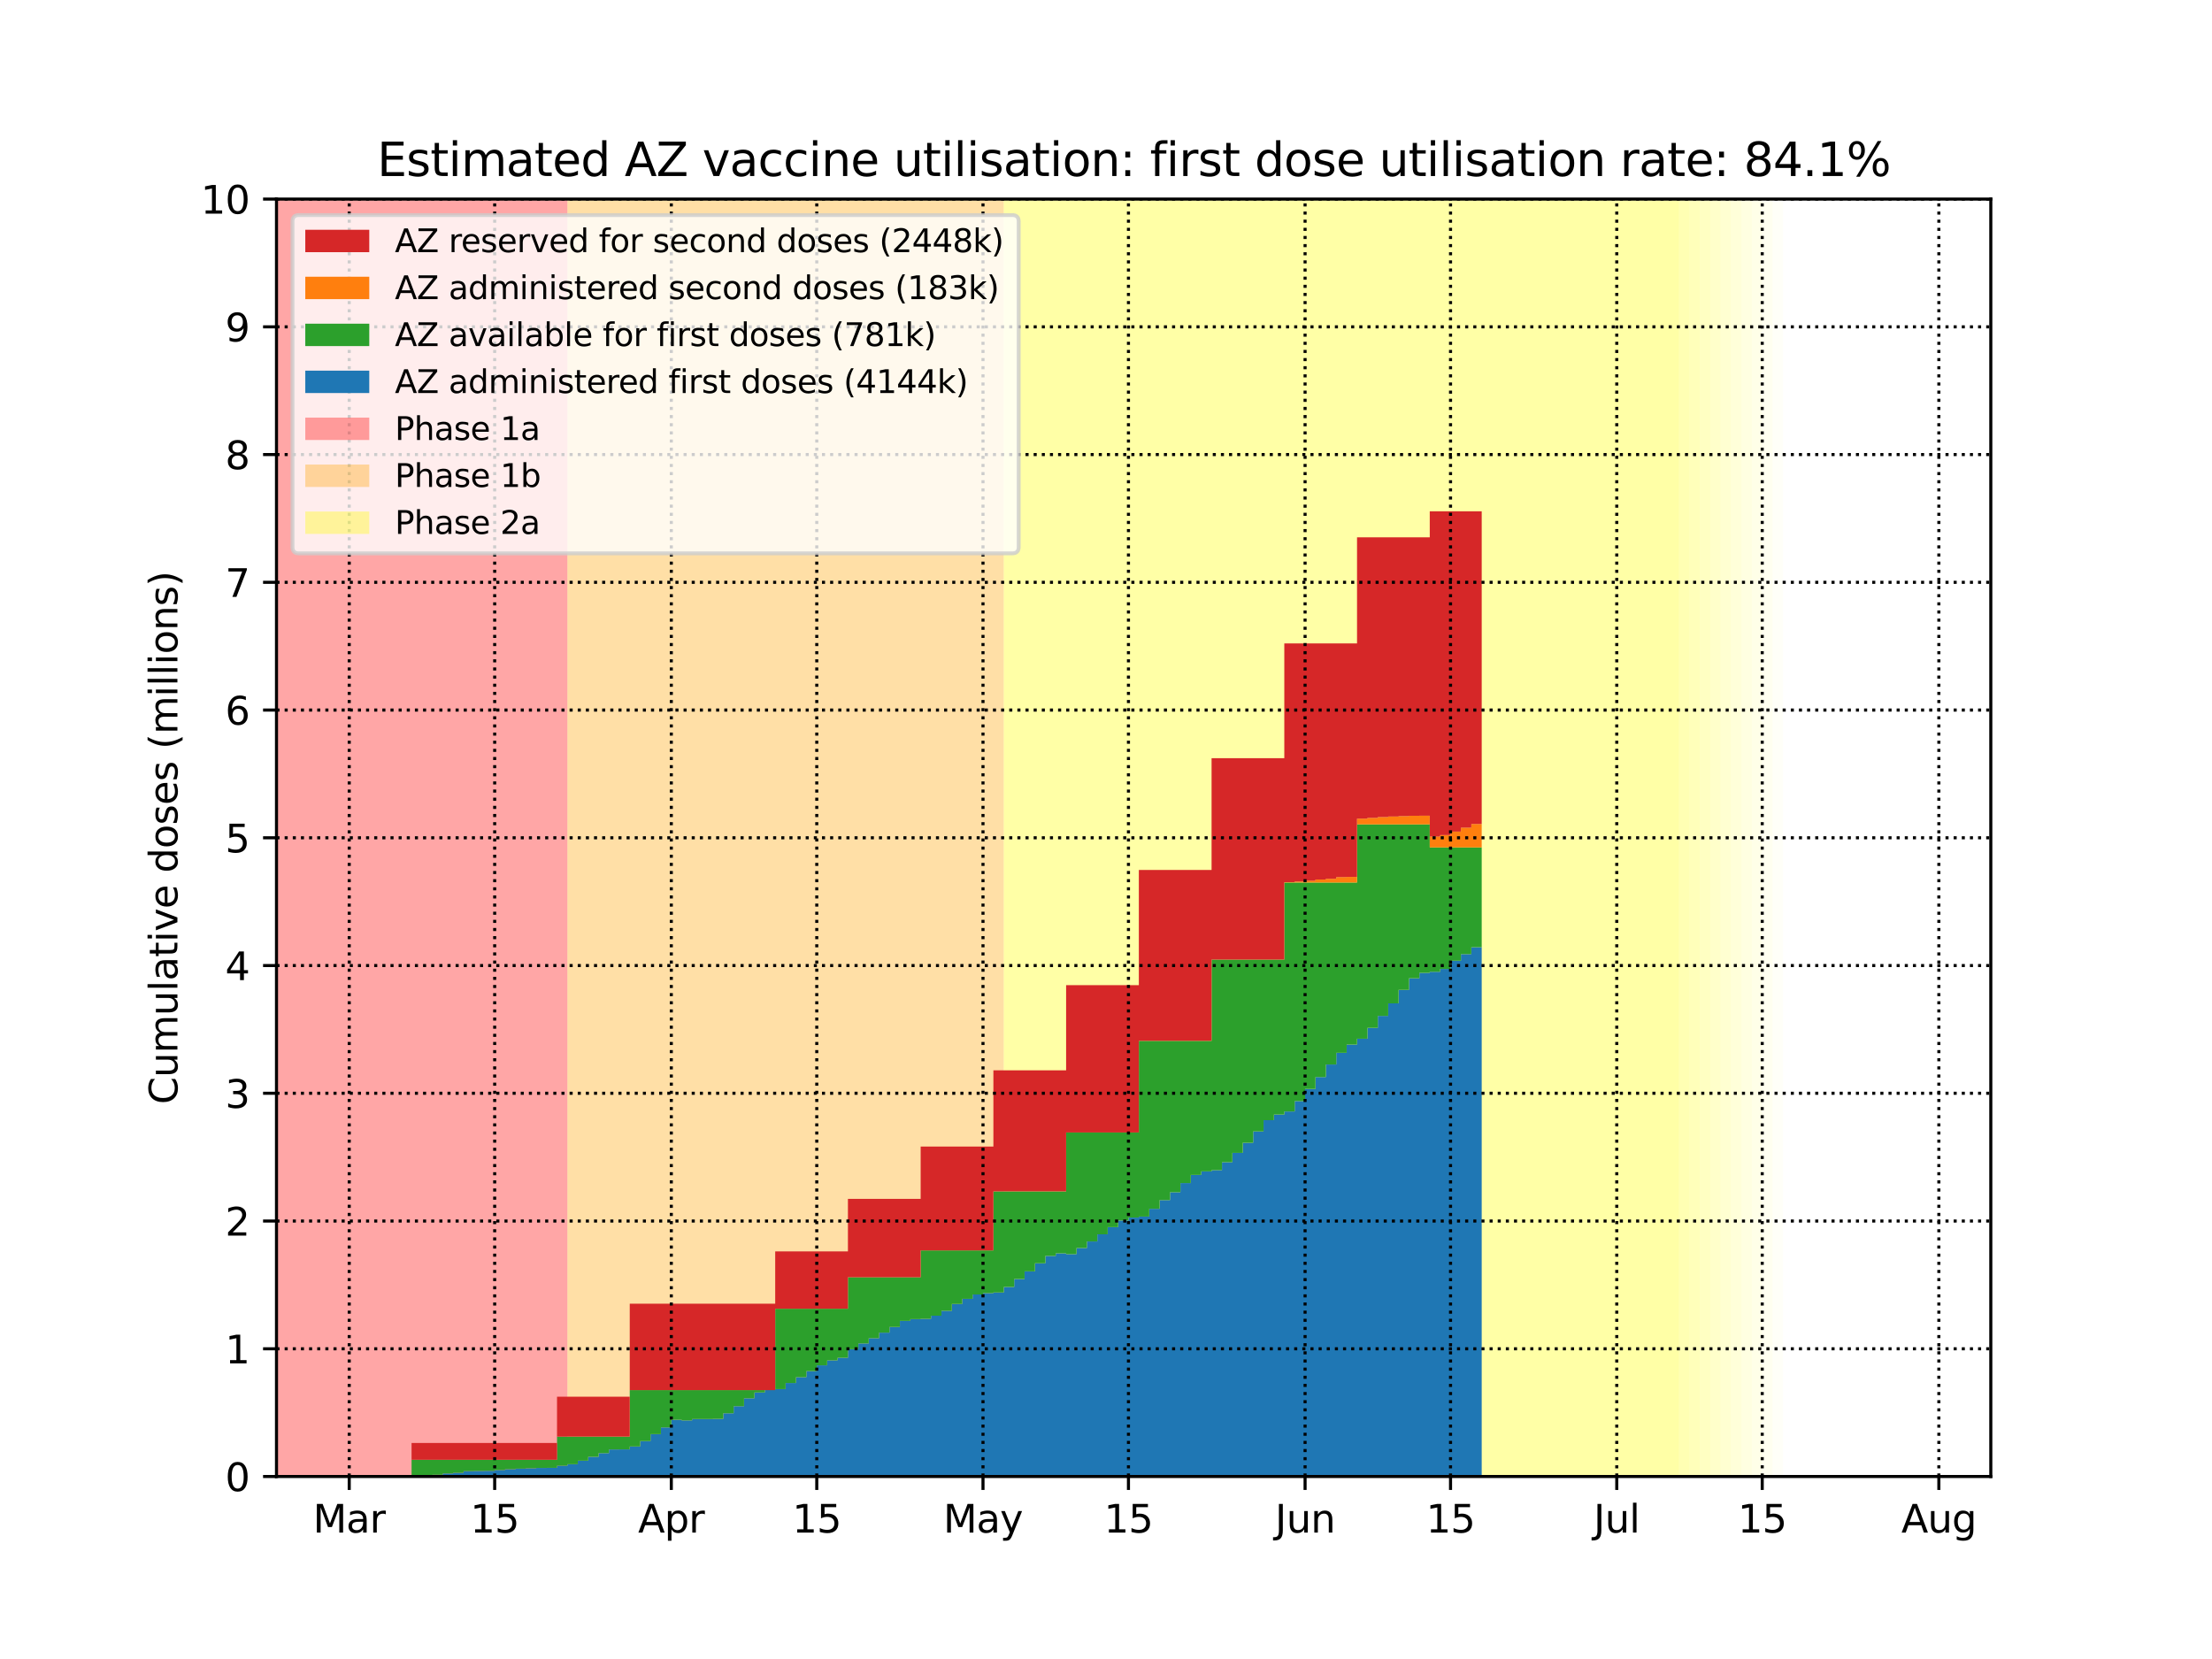 <?xml version="1.0" encoding="utf-8" standalone="no"?>
<!DOCTYPE svg PUBLIC "-//W3C//DTD SVG 1.1//EN"
  "http://www.w3.org/Graphics/SVG/1.1/DTD/svg11.dtd">
<svg height="432pt" version="1.1" viewBox="0 0 576 432" width="576pt" xmlns="http://www.w3.org/2000/svg" xmlns:xlink="http://www.w3.org/1999/xlink">
 <defs>
  <style type="text/css">*{stroke-linecap:butt;stroke-linejoin:round;}</style>
 </defs>
 <g id="figure_1">
  <g id="patch_1">
   <path d="M 0 432 
L 576 432 
L 576 0 
L 0 0 
z
" style="fill:#ffffff;"/>
  </g>
  <g id="axes_1">
   <g id="patch_2">
    <path d="M 72 384.48 
L 518.4 384.48 
L 518.4 51.84 
L 72 51.84 
z
" style="fill:#ffffff;"/>
   </g>
   <g id="PolyCollection_1">
    <defs>
     <path d="M 147.753 -47.52 
L 69.295 -47.52 
L 69.295 -380.16 
L 147.753 -380.16 
L 147.753 -380.16 
L 147.753 -47.52 
z
" id="mffcc734dd4"/>
    </defs>
    <g clip-path="url(#p561e096284)">
     <use style="fill:#ff0000;fill-opacity:0.35;" x="0" xlink:href="#mffcc734dd4" y="432"/>
    </g>
   </g>
   <g id="PolyCollection_2">
    <defs>
     <path d="M 261.382 -47.52 
L 147.753 -47.52 
L 147.753 -380.16 
L 261.382 -380.16 
L 261.382 -380.16 
L 261.382 -47.52 
z
" id="m4dbe1a131f"/>
    </defs>
    <g clip-path="url(#p561e096284)">
     <use style="fill:#ffa500;fill-opacity:0.35;" x="0" xlink:href="#m4dbe1a131f" y="432"/>
    </g>
   </g>
   <g id="PolyCollection_3">
    <defs>
     <path d="M 437.236 -47.52 
L 261.382 -47.52 
L 261.382 -380.16 
L 437.236 -380.16 
L 437.236 -380.16 
L 437.236 -47.52 
z
" id="m3b35bf362d"/>
    </defs>
    <g clip-path="url(#p561e096284)">
     <use style="fill:#ffff00;fill-opacity:0.35;" x="0" xlink:href="#m3b35bf362d" y="432"/>
    </g>
   </g>
   <g id="PolyCollection_4">
    <defs>
     <path d="M 439.942 -47.52 
L 437.236 -47.52 
L 437.236 -380.16 
L 439.942 -380.16 
L 439.942 -380.16 
L 439.942 -47.52 
z
" id="m35af9ad9e4"/>
    </defs>
    <g clip-path="url(#p561e096284)">
     <use style="fill:#ffff00;fill-opacity:0.3;" x="0" xlink:href="#m35af9ad9e4" y="432"/>
    </g>
   </g>
   <g id="PolyCollection_5">
    <defs>
     <path d="M 442.647 -47.52 
L 439.942 -47.52 
L 439.942 -380.16 
L 442.647 -380.16 
L 442.647 -380.16 
L 442.647 -47.52 
z
" id="ma385079a92"/>
    </defs>
    <g clip-path="url(#p561e096284)">
     <use style="fill:#ffff00;fill-opacity:0.27;" x="0" xlink:href="#ma385079a92" y="432"/>
    </g>
   </g>
   <g id="PolyCollection_6">
    <defs>
     <path d="M 445.353 -47.52 
L 442.647 -47.52 
L 442.647 -380.16 
L 445.353 -380.16 
L 445.353 -380.16 
L 445.353 -47.52 
z
" id="mea7f8b6cd2"/>
    </defs>
    <g clip-path="url(#p561e096284)">
     <use style="fill:#ffff00;fill-opacity:0.24;" x="0" xlink:href="#mea7f8b6cd2" y="432"/>
    </g>
   </g>
   <g id="PolyCollection_7">
    <defs>
     <path d="M 448.058 -47.52 
L 445.353 -47.52 
L 445.353 -380.16 
L 448.058 -380.16 
L 448.058 -380.16 
L 448.058 -47.52 
z
" id="m69914c9c41"/>
    </defs>
    <g clip-path="url(#p561e096284)">
     <use style="fill:#ffff00;fill-opacity:0.21;" x="0" xlink:href="#m69914c9c41" y="432"/>
    </g>
   </g>
   <g id="PolyCollection_8">
    <defs>
     <path d="M 450.764 -47.52 
L 448.058 -47.52 
L 448.058 -380.16 
L 450.764 -380.16 
L 450.764 -380.16 
L 450.764 -47.52 
z
" id="mc530d9fafd"/>
    </defs>
    <g clip-path="url(#p561e096284)">
     <use style="fill:#ffff00;fill-opacity:0.18;" x="0" xlink:href="#mc530d9fafd" y="432"/>
    </g>
   </g>
   <g id="PolyCollection_9">
    <defs>
     <path d="M 453.469 -47.52 
L 450.764 -47.52 
L 450.764 -380.16 
L 453.469 -380.16 
L 453.469 -380.16 
L 453.469 -47.52 
z
" id="mabf35ddb10"/>
    </defs>
    <g clip-path="url(#p561e096284)">
     <use style="fill:#ffff00;fill-opacity:0.15;" x="0" xlink:href="#mabf35ddb10" y="432"/>
    </g>
   </g>
   <g id="PolyCollection_10">
    <defs>
     <path d="M 456.175 -47.52 
L 453.469 -47.52 
L 453.469 -380.16 
L 456.175 -380.16 
L 456.175 -380.16 
L 456.175 -47.52 
z
" id="m0565da4ecd"/>
    </defs>
    <g clip-path="url(#p561e096284)">
     <use style="fill:#ffff00;fill-opacity:0.12;" x="0" xlink:href="#m0565da4ecd" y="432"/>
    </g>
   </g>
   <g id="PolyCollection_11">
    <defs>
     <path d="M 458.88 -47.52 
L 456.175 -47.52 
L 456.175 -380.16 
L 458.88 -380.16 
L 458.88 -380.16 
L 458.88 -47.52 
z
" id="me19eab864b"/>
    </defs>
    <g clip-path="url(#p561e096284)">
     <use style="fill:#ffff00;fill-opacity:0.09;" x="0" xlink:href="#me19eab864b" y="432"/>
    </g>
   </g>
   <g id="PolyCollection_12">
    <defs>
     <path d="M 461.585 -47.52 
L 458.88 -47.52 
L 458.88 -380.16 
L 461.585 -380.16 
L 461.585 -380.16 
L 461.585 -47.52 
z
" id="m1aec8a7be5"/>
    </defs>
    <g clip-path="url(#p561e096284)">
     <use style="fill:#ffff00;fill-opacity:0.06;" x="0" xlink:href="#m1aec8a7be5" y="432"/>
    </g>
   </g>
   <g id="PolyCollection_13">
    <defs>
     <path d="M 464.291 -47.52 
L 461.585 -47.52 
L 461.585 -380.16 
L 464.291 -380.16 
L 464.291 -380.16 
L 464.291 -47.52 
z
" id="m096dafd689"/>
    </defs>
    <g clip-path="url(#p561e096284)">
     <use style="fill:#ffff00;fill-opacity:0.03;" x="0" xlink:href="#m096dafd689" y="432"/>
    </g>
   </g>
   <g id="PolyCollection_14">
    <defs>
     <path d="M 72 -47.52 
L 72 -47.52 
L 72 -47.52 
L 74.705 -47.52 
L 74.705 -47.52 
L 77.411 -47.52 
L 77.411 -47.52 
L 80.116 -47.52 
L 80.116 -47.52 
L 82.822 -47.52 
L 82.822 -47.52 
L 85.527 -47.52 
L 85.527 -47.52 
L 88.233 -47.52 
L 88.233 -47.52 
L 90.938 -47.52 
L 90.938 -47.52 
L 93.644 -47.52 
L 93.644 -47.52 
L 96.349 -47.52 
L 96.349 -47.52 
L 99.055 -47.52 
L 99.055 -47.52 
L 101.76 -47.52 
L 101.76 -47.52 
L 104.465 -47.52 
L 104.465 -47.52 
L 107.171 -47.52 
L 107.171 -47.52 
L 109.876 -47.52 
L 109.876 -47.52 
L 112.582 -47.52 
L 112.582 -47.52 
L 115.287 -47.52 
L 115.287 -47.52 
L 117.993 -47.52 
L 117.993 -47.52 
L 120.698 -47.52 
L 120.698 -47.52 
L 123.404 -47.52 
L 123.404 -47.52 
L 126.109 -47.52 
L 126.109 -47.52 
L 128.815 -47.52 
L 128.815 -47.52 
L 131.52 -47.52 
L 131.52 -47.52 
L 134.225 -47.52 
L 134.225 -47.52 
L 136.931 -47.52 
L 136.931 -47.52 
L 139.636 -47.52 
L 139.636 -47.52 
L 142.342 -47.52 
L 142.342 -47.52 
L 145.047 -47.52 
L 145.047 -47.52 
L 147.753 -47.52 
L 147.753 -47.52 
L 150.458 -47.52 
L 150.458 -47.52 
L 153.164 -47.52 
L 153.164 -47.52 
L 155.869 -47.52 
L 155.869 -47.52 
L 158.575 -47.52 
L 158.575 -47.52 
L 161.28 -47.52 
L 161.28 -47.52 
L 163.985 -47.52 
L 163.985 -47.52 
L 166.691 -47.52 
L 166.691 -47.52 
L 169.396 -47.52 
L 169.396 -47.52 
L 172.102 -47.52 
L 172.102 -47.52 
L 174.807 -47.52 
L 174.807 -47.52 
L 177.513 -47.52 
L 177.513 -47.52 
L 180.218 -47.52 
L 180.218 -47.52 
L 182.924 -47.52 
L 182.924 -47.52 
L 185.629 -47.52 
L 185.629 -47.52 
L 188.335 -47.52 
L 188.335 -47.52 
L 191.04 -47.52 
L 191.04 -47.52 
L 193.745 -47.52 
L 193.745 -47.52 
L 196.451 -47.52 
L 196.451 -47.52 
L 199.156 -47.52 
L 199.156 -47.52 
L 201.862 -47.52 
L 201.862 -47.52 
L 204.567 -47.52 
L 204.567 -47.52 
L 207.273 -47.52 
L 207.273 -47.52 
L 209.978 -47.52 
L 209.978 -47.52 
L 212.684 -47.52 
L 212.684 -47.52 
L 215.389 -47.52 
L 215.389 -47.52 
L 218.095 -47.52 
L 218.095 -47.52 
L 220.8 -47.52 
L 220.8 -47.52 
L 223.505 -47.52 
L 223.505 -47.52 
L 226.211 -47.52 
L 226.211 -47.52 
L 228.916 -47.52 
L 228.916 -47.52 
L 231.622 -47.52 
L 231.622 -47.52 
L 234.327 -47.52 
L 234.327 -47.52 
L 237.033 -47.52 
L 237.033 -47.52 
L 239.738 -47.52 
L 239.738 -47.52 
L 242.444 -47.52 
L 242.444 -47.52 
L 245.149 -47.52 
L 245.149 -47.52 
L 247.855 -47.52 
L 247.855 -47.52 
L 250.56 -47.52 
L 250.56 -47.52 
L 253.265 -47.52 
L 253.265 -47.52 
L 255.971 -47.52 
L 255.971 -47.52 
L 258.676 -47.52 
L 258.676 -47.52 
L 261.382 -47.52 
L 261.382 -47.52 
L 264.087 -47.52 
L 264.087 -47.52 
L 266.793 -47.52 
L 266.793 -47.52 
L 269.498 -47.52 
L 269.498 -47.52 
L 272.204 -47.52 
L 272.204 -47.52 
L 274.909 -47.52 
L 274.909 -47.52 
L 277.615 -47.52 
L 277.615 -47.52 
L 280.32 -47.52 
L 280.32 -47.52 
L 283.025 -47.52 
L 283.025 -47.52 
L 285.731 -47.52 
L 285.731 -47.52 
L 288.436 -47.52 
L 288.436 -47.52 
L 291.142 -47.52 
L 291.142 -47.52 
L 293.847 -47.52 
L 293.847 -47.52 
L 296.553 -47.52 
L 296.553 -47.52 
L 299.258 -47.52 
L 299.258 -47.52 
L 301.964 -47.52 
L 301.964 -47.52 
L 304.669 -47.52 
L 304.669 -47.52 
L 307.375 -47.52 
L 307.375 -47.52 
L 310.08 -47.52 
L 310.08 -47.52 
L 312.785 -47.52 
L 312.785 -47.52 
L 315.491 -47.52 
L 315.491 -47.52 
L 318.196 -47.52 
L 318.196 -47.52 
L 320.902 -47.52 
L 320.902 -47.52 
L 323.607 -47.52 
L 323.607 -47.52 
L 326.313 -47.52 
L 326.313 -47.52 
L 329.018 -47.52 
L 329.018 -47.52 
L 331.724 -47.52 
L 331.724 -47.52 
L 334.429 -47.52 
L 334.429 -47.52 
L 337.135 -47.52 
L 337.135 -47.52 
L 339.84 -47.52 
L 339.84 -47.52 
L 342.545 -47.52 
L 342.545 -47.52 
L 345.251 -47.52 
L 345.251 -47.52 
L 347.956 -47.52 
L 347.956 -47.52 
L 350.662 -47.52 
L 350.662 -47.52 
L 353.367 -47.52 
L 353.367 -47.52 
L 356.073 -47.52 
L 356.073 -47.52 
L 358.778 -47.52 
L 358.778 -47.52 
L 361.484 -47.52 
L 361.484 -47.52 
L 364.189 -47.52 
L 364.189 -47.52 
L 366.895 -47.52 
L 366.895 -47.52 
L 369.6 -47.52 
L 369.6 -47.52 
L 372.305 -47.52 
L 372.305 -47.52 
L 375.011 -47.52 
L 375.011 -47.52 
L 377.716 -47.52 
L 377.716 -47.52 
L 380.422 -47.52 
L 380.422 -47.52 
L 383.127 -47.52 
L 383.127 -47.52 
L 385.833 -47.52 
L 385.833 -185.362 
L 385.833 -185.362 
L 383.127 -185.362 
L 383.127 -183.551 
L 380.422 -183.551 
L 380.422 -181.825 
L 377.716 -181.825 
L 377.716 -179.693 
L 375.011 -179.693 
L 375.011 -178.96 
L 372.305 -178.96 
L 372.305 -178.686 
L 369.6 -178.686 
L 369.6 -177.268 
L 366.895 -177.268 
L 366.895 -174.246 
L 364.189 -174.246 
L 364.189 -170.725 
L 361.484 -170.725 
L 361.484 -167.467 
L 358.778 -167.467 
L 358.778 -164.35 
L 356.073 -164.35 
L 356.073 -161.519 
L 353.367 -161.519 
L 353.367 -160.006 
L 350.662 -160.006 
L 350.662 -157.851 
L 347.956 -157.851 
L 347.956 -154.813 
L 345.251 -154.813 
L 345.251 -151.541 
L 342.545 -151.541 
L 342.545 -148.452 
L 339.84 -148.452 
L 339.84 -145.293 
L 337.135 -145.293 
L 337.135 -142.591 
L 334.429 -142.591 
L 334.429 -141.795 
L 331.724 -141.795 
L 331.724 -140.317 
L 329.018 -140.317 
L 329.018 -137.401 
L 326.313 -137.401 
L 326.313 -134.433 
L 323.607 -134.433 
L 323.607 -131.806 
L 320.902 -131.806 
L 320.902 -129.371 
L 318.196 -129.371 
L 318.196 -127.301 
L 315.491 -127.301 
L 315.491 -126.981 
L 312.785 -126.981 
L 312.785 -126.065 
L 310.08 -126.065 
L 310.08 -123.94 
L 307.375 -123.94 
L 307.375 -121.557 
L 304.669 -121.557 
L 304.669 -119.5 
L 301.964 -119.5 
L 301.964 -117.25 
L 299.258 -117.25 
L 299.258 -115.219 
L 296.553 -115.219 
L 296.553 -114.947 
L 293.847 -114.947 
L 293.847 -114.196 
L 291.142 -114.196 
L 291.142 -112.468 
L 288.436 -112.468 
L 288.436 -110.59 
L 285.731 -110.59 
L 285.731 -108.736 
L 283.025 -108.736 
L 283.025 -107.022 
L 280.32 -107.022 
L 280.32 -105.425 
L 277.615 -105.425 
L 277.615 -105.645 
L 274.909 -105.645 
L 274.909 -104.965 
L 272.204 -104.965 
L 272.204 -103.055 
L 269.498 -103.055 
L 269.498 -100.947 
L 266.793 -100.947 
L 266.793 -98.947 
L 264.087 -98.947 
L 264.087 -96.885 
L 261.382 -96.885 
L 261.382 -95.454 
L 258.676 -95.454 
L 258.676 -95.285 
L 255.971 -95.285 
L 255.971 -94.926 
L 253.265 -94.926 
L 253.265 -93.788 
L 250.56 -93.788 
L 250.56 -92.446 
L 247.855 -92.446 
L 247.855 -90.665 
L 245.149 -90.665 
L 245.149 -89.394 
L 242.444 -89.394 
L 242.444 -88.586 
L 239.738 -88.586 
L 239.738 -88.497 
L 237.033 -88.497 
L 237.033 -88.036 
L 234.327 -88.036 
L 234.327 -86.459 
L 231.622 -86.459 
L 231.622 -84.983 
L 228.916 -84.983 
L 228.916 -83.54 
L 226.211 -83.54 
L 226.211 -82.173 
L 223.505 -82.173 
L 223.505 -80.674 
L 220.8 -80.674 
L 220.8 -78.448 
L 218.095 -78.448 
L 218.095 -77.766 
L 215.389 -77.766 
L 215.389 -76.477 
L 212.684 -76.477 
L 212.684 -74.972 
L 209.978 -74.972 
L 209.978 -73.391 
L 207.273 -73.391 
L 207.273 -71.864 
L 204.567 -71.864 
L 204.567 -70.284 
L 201.862 -70.284 
L 201.862 -70.134 
L 199.156 -70.134 
L 199.156 -69.412 
L 196.451 -69.412 
L 196.451 -67.899 
L 193.745 -67.899 
L 193.745 -65.834 
L 191.04 -65.834 
L 191.04 -63.996 
L 188.335 -63.996 
L 188.335 -62.524 
L 185.629 -62.524 
L 185.629 -62.482 
L 182.924 -62.482 
L 182.924 -62.489 
L 180.218 -62.489 
L 180.218 -62.133 
L 177.513 -62.133 
L 177.513 -62.303 
L 174.807 -62.303 
L 174.807 -60.301 
L 172.102 -60.301 
L 172.102 -58.548 
L 169.396 -58.548 
L 169.396 -56.733 
L 166.691 -56.733 
L 166.691 -55.342 
L 163.985 -55.342 
L 163.985 -54.593 
L 161.28 -54.593 
L 161.28 -54.578 
L 158.575 -54.578 
L 158.575 -53.609 
L 155.869 -53.609 
L 155.869 -52.648 
L 153.164 -52.648 
L 153.164 -51.638 
L 150.458 -51.638 
L 150.458 -50.726 
L 147.753 -50.726 
L 147.753 -50.324 
L 145.047 -50.324 
L 145.047 -49.775 
L 142.342 -49.775 
L 142.342 -49.758 
L 139.636 -49.758 
L 139.636 -49.655 
L 136.931 -49.655 
L 136.931 -49.563 
L 134.225 -49.563 
L 134.225 -49.411 
L 131.52 -49.411 
L 131.52 -49.192 
L 128.815 -49.192 
L 128.815 -49.003 
L 126.109 -49.003 
L 126.109 -48.975 
L 123.404 -48.975 
L 123.404 -48.916 
L 120.698 -48.916 
L 120.698 -48.483 
L 117.993 -48.483 
L 117.993 -48.302 
L 115.287 -48.302 
L 115.287 -47.965 
L 112.582 -47.965 
L 112.582 -47.763 
L 109.876 -47.763 
L 109.876 -47.61 
L 107.171 -47.61 
L 107.171 -47.52 
L 104.465 -47.52 
L 104.465 -47.52 
L 101.76 -47.52 
L 101.76 -47.52 
L 99.055 -47.52 
L 99.055 -47.52 
L 96.349 -47.52 
L 96.349 -47.52 
L 93.644 -47.52 
L 93.644 -47.52 
L 90.938 -47.52 
L 90.938 -47.52 
L 88.233 -47.52 
L 88.233 -47.52 
L 85.527 -47.52 
L 85.527 -47.52 
L 82.822 -47.52 
L 82.822 -47.52 
L 80.116 -47.52 
L 80.116 -47.52 
L 77.411 -47.52 
L 77.411 -47.52 
L 74.705 -47.52 
L 74.705 -47.52 
L 72 -47.52 
L 72 -47.52 
z
" id="m767f0c2e88"/>
    </defs>
    <g clip-path="url(#p561e096284)">
     <use style="fill:#1f77b4;" x="0" xlink:href="#m767f0c2e88" y="432"/>
    </g>
   </g>
   <g id="PolyCollection_15">
    <defs>
     <path d="M 72 -47.52 
L 72 -47.52 
L 72 -47.52 
L 74.705 -47.52 
L 74.705 -47.52 
L 77.411 -47.52 
L 77.411 -47.52 
L 80.116 -47.52 
L 80.116 -47.52 
L 82.822 -47.52 
L 82.822 -47.52 
L 85.527 -47.52 
L 85.527 -47.52 
L 88.233 -47.52 
L 88.233 -47.52 
L 90.938 -47.52 
L 90.938 -47.52 
L 93.644 -47.52 
L 93.644 -47.52 
L 96.349 -47.52 
L 96.349 -47.52 
L 99.055 -47.52 
L 99.055 -47.52 
L 101.76 -47.52 
L 101.76 -47.52 
L 104.465 -47.52 
L 104.465 -47.52 
L 107.171 -47.52 
L 107.171 -47.61 
L 109.876 -47.61 
L 109.876 -47.763 
L 112.582 -47.763 
L 112.582 -47.965 
L 115.287 -47.965 
L 115.287 -48.302 
L 117.993 -48.302 
L 117.993 -48.483 
L 120.698 -48.483 
L 120.698 -48.916 
L 123.404 -48.916 
L 123.404 -48.975 
L 126.109 -48.975 
L 126.109 -49.003 
L 128.815 -49.003 
L 128.815 -49.192 
L 131.52 -49.192 
L 131.52 -49.411 
L 134.225 -49.411 
L 134.225 -49.563 
L 136.931 -49.563 
L 136.931 -49.655 
L 139.636 -49.655 
L 139.636 -49.758 
L 142.342 -49.758 
L 142.342 -49.775 
L 145.047 -49.775 
L 145.047 -50.324 
L 147.753 -50.324 
L 147.753 -50.726 
L 150.458 -50.726 
L 150.458 -51.638 
L 153.164 -51.638 
L 153.164 -52.648 
L 155.869 -52.648 
L 155.869 -53.609 
L 158.575 -53.609 
L 158.575 -54.578 
L 161.28 -54.578 
L 161.28 -54.593 
L 163.985 -54.593 
L 163.985 -55.342 
L 166.691 -55.342 
L 166.691 -56.733 
L 169.396 -56.733 
L 169.396 -58.548 
L 172.102 -58.548 
L 172.102 -60.301 
L 174.807 -60.301 
L 174.807 -62.303 
L 177.513 -62.303 
L 177.513 -62.133 
L 180.218 -62.133 
L 180.218 -62.489 
L 182.924 -62.489 
L 182.924 -62.482 
L 185.629 -62.482 
L 185.629 -62.524 
L 188.335 -62.524 
L 188.335 -63.996 
L 191.04 -63.996 
L 191.04 -65.834 
L 193.745 -65.834 
L 193.745 -67.899 
L 196.451 -67.899 
L 196.451 -69.412 
L 199.156 -69.412 
L 199.156 -70.134 
L 201.862 -70.134 
L 201.862 -70.284 
L 204.567 -70.284 
L 204.567 -71.864 
L 207.273 -71.864 
L 207.273 -73.391 
L 209.978 -73.391 
L 209.978 -74.972 
L 212.684 -74.972 
L 212.684 -76.477 
L 215.389 -76.477 
L 215.389 -77.766 
L 218.095 -77.766 
L 218.095 -78.448 
L 220.8 -78.448 
L 220.8 -80.674 
L 223.505 -80.674 
L 223.505 -82.173 
L 226.211 -82.173 
L 226.211 -83.54 
L 228.916 -83.54 
L 228.916 -84.983 
L 231.622 -84.983 
L 231.622 -86.459 
L 234.327 -86.459 
L 234.327 -88.036 
L 237.033 -88.036 
L 237.033 -88.497 
L 239.738 -88.497 
L 239.738 -88.586 
L 242.444 -88.586 
L 242.444 -89.394 
L 245.149 -89.394 
L 245.149 -90.665 
L 247.855 -90.665 
L 247.855 -92.446 
L 250.56 -92.446 
L 250.56 -93.788 
L 253.265 -93.788 
L 253.265 -94.926 
L 255.971 -94.926 
L 255.971 -95.285 
L 258.676 -95.285 
L 258.676 -95.454 
L 261.382 -95.454 
L 261.382 -96.885 
L 264.087 -96.885 
L 264.087 -98.947 
L 266.793 -98.947 
L 266.793 -100.947 
L 269.498 -100.947 
L 269.498 -103.055 
L 272.204 -103.055 
L 272.204 -104.965 
L 274.909 -104.965 
L 274.909 -105.645 
L 277.615 -105.645 
L 277.615 -105.425 
L 280.32 -105.425 
L 280.32 -107.022 
L 283.025 -107.022 
L 283.025 -108.736 
L 285.731 -108.736 
L 285.731 -110.59 
L 288.436 -110.59 
L 288.436 -112.468 
L 291.142 -112.468 
L 291.142 -114.196 
L 293.847 -114.196 
L 293.847 -114.947 
L 296.553 -114.947 
L 296.553 -115.219 
L 299.258 -115.219 
L 299.258 -117.25 
L 301.964 -117.25 
L 301.964 -119.5 
L 304.669 -119.5 
L 304.669 -121.557 
L 307.375 -121.557 
L 307.375 -123.94 
L 310.08 -123.94 
L 310.08 -126.065 
L 312.785 -126.065 
L 312.785 -126.981 
L 315.491 -126.981 
L 315.491 -127.301 
L 318.196 -127.301 
L 318.196 -129.371 
L 320.902 -129.371 
L 320.902 -131.806 
L 323.607 -131.806 
L 323.607 -134.433 
L 326.313 -134.433 
L 326.313 -137.401 
L 329.018 -137.401 
L 329.018 -140.317 
L 331.724 -140.317 
L 331.724 -141.795 
L 334.429 -141.795 
L 334.429 -142.591 
L 337.135 -142.591 
L 337.135 -145.293 
L 339.84 -145.293 
L 339.84 -148.452 
L 342.545 -148.452 
L 342.545 -151.541 
L 345.251 -151.541 
L 345.251 -154.813 
L 347.956 -154.813 
L 347.956 -157.851 
L 350.662 -157.851 
L 350.662 -160.006 
L 353.367 -160.006 
L 353.367 -161.519 
L 356.073 -161.519 
L 356.073 -164.35 
L 358.778 -164.35 
L 358.778 -167.467 
L 361.484 -167.467 
L 361.484 -170.725 
L 364.189 -170.725 
L 364.189 -174.246 
L 366.895 -174.246 
L 366.895 -177.268 
L 369.6 -177.268 
L 369.6 -178.686 
L 372.305 -178.686 
L 372.305 -178.96 
L 375.011 -178.96 
L 375.011 -179.693 
L 377.716 -179.693 
L 377.716 -181.825 
L 380.422 -181.825 
L 380.422 -183.551 
L 383.127 -183.551 
L 383.127 -185.362 
L 385.833 -185.362 
L 385.833 -211.336 
L 385.833 -211.336 
L 383.127 -211.336 
L 383.127 -211.336 
L 380.422 -211.336 
L 380.422 -211.336 
L 377.716 -211.336 
L 377.716 -211.336 
L 375.011 -211.336 
L 375.011 -211.336 
L 372.305 -211.336 
L 372.305 -217.338 
L 369.6 -217.338 
L 369.6 -217.338 
L 366.895 -217.338 
L 366.895 -217.338 
L 364.189 -217.338 
L 364.189 -217.338 
L 361.484 -217.338 
L 361.484 -217.338 
L 358.778 -217.338 
L 358.778 -217.338 
L 356.073 -217.338 
L 356.073 -217.338 
L 353.367 -217.338 
L 353.367 -202.201 
L 350.662 -202.201 
L 350.662 -202.201 
L 347.956 -202.201 
L 347.956 -202.201 
L 345.251 -202.201 
L 345.251 -202.201 
L 342.545 -202.201 
L 342.545 -202.201 
L 339.84 -202.201 
L 339.84 -202.201 
L 337.135 -202.201 
L 337.135 -202.201 
L 334.429 -202.201 
L 334.429 -182.126 
L 331.724 -182.126 
L 331.724 -182.126 
L 329.018 -182.126 
L 329.018 -182.126 
L 326.313 -182.126 
L 326.313 -182.126 
L 323.607 -182.126 
L 323.607 -182.126 
L 320.902 -182.126 
L 320.902 -182.126 
L 318.196 -182.126 
L 318.196 -182.126 
L 315.491 -182.126 
L 315.491 -160.962 
L 312.785 -160.962 
L 312.785 -160.962 
L 310.08 -160.962 
L 310.08 -160.962 
L 307.375 -160.962 
L 307.375 -160.962 
L 304.669 -160.962 
L 304.669 -160.962 
L 301.964 -160.962 
L 301.964 -160.962 
L 299.258 -160.962 
L 299.258 -160.962 
L 296.553 -160.962 
L 296.553 -137.104 
L 293.847 -137.104 
L 293.847 -137.104 
L 291.142 -137.104 
L 291.142 -137.104 
L 288.436 -137.104 
L 288.436 -137.104 
L 285.731 -137.104 
L 285.731 -137.104 
L 283.025 -137.104 
L 283.025 -137.104 
L 280.32 -137.104 
L 280.32 -137.104 
L 277.615 -137.104 
L 277.615 -121.766 
L 274.909 -121.766 
L 274.909 -121.766 
L 272.204 -121.766 
L 272.204 -121.766 
L 269.498 -121.766 
L 269.498 -121.766 
L 266.793 -121.766 
L 266.793 -121.766 
L 264.087 -121.766 
L 264.087 -121.766 
L 261.382 -121.766 
L 261.382 -121.766 
L 258.676 -121.766 
L 258.676 -106.396 
L 255.971 -106.396 
L 255.971 -106.396 
L 253.265 -106.396 
L 253.265 -106.396 
L 250.56 -106.396 
L 250.56 -106.396 
L 247.855 -106.396 
L 247.855 -106.396 
L 245.149 -106.396 
L 245.149 -106.396 
L 242.444 -106.396 
L 242.444 -106.396 
L 239.738 -106.396 
L 239.738 -99.407 
L 237.033 -99.407 
L 237.033 -99.407 
L 234.327 -99.407 
L 234.327 -99.407 
L 231.622 -99.407 
L 231.622 -99.407 
L 228.916 -99.407 
L 228.916 -99.407 
L 226.211 -99.407 
L 226.211 -99.407 
L 223.505 -99.407 
L 223.505 -99.407 
L 220.8 -99.407 
L 220.8 -91.214 
L 218.095 -91.214 
L 218.095 -91.214 
L 215.389 -91.214 
L 215.389 -91.214 
L 212.684 -91.214 
L 212.684 -91.214 
L 209.978 -91.214 
L 209.978 -91.214 
L 207.273 -91.214 
L 207.273 -91.214 
L 204.567 -91.214 
L 204.567 -91.214 
L 201.862 -91.214 
L 201.862 -70.019 
L 199.156 -70.019 
L 199.156 -70.019 
L 196.451 -70.019 
L 196.451 -70.019 
L 193.745 -70.019 
L 193.745 -70.019 
L 191.04 -70.019 
L 191.04 -70.019 
L 188.335 -70.019 
L 188.335 -70.019 
L 185.629 -70.019 
L 185.629 -70.019 
L 182.924 -70.019 
L 182.924 -70.019 
L 180.218 -70.019 
L 180.218 -70.019 
L 177.513 -70.019 
L 177.513 -70.019 
L 174.807 -70.019 
L 174.807 -70.019 
L 172.102 -70.019 
L 172.102 -70.019 
L 169.396 -70.019 
L 169.396 -70.019 
L 166.691 -70.019 
L 166.691 -70.019 
L 163.985 -70.019 
L 163.985 -57.911 
L 161.28 -57.911 
L 161.28 -57.911 
L 158.575 -57.911 
L 158.575 -57.911 
L 155.869 -57.911 
L 155.869 -57.911 
L 153.164 -57.911 
L 153.164 -57.911 
L 150.458 -57.911 
L 150.458 -57.911 
L 147.753 -57.911 
L 147.753 -57.911 
L 145.047 -57.911 
L 145.047 -51.886 
L 142.342 -51.886 
L 142.342 -51.886 
L 139.636 -51.886 
L 139.636 -51.886 
L 136.931 -51.886 
L 136.931 -51.886 
L 134.225 -51.886 
L 134.225 -51.886 
L 131.52 -51.886 
L 131.52 -51.886 
L 128.815 -51.886 
L 128.815 -51.886 
L 126.109 -51.886 
L 126.109 -51.886 
L 123.404 -51.886 
L 123.404 -51.886 
L 120.698 -51.886 
L 120.698 -51.886 
L 117.993 -51.886 
L 117.993 -51.886 
L 115.287 -51.886 
L 115.287 -51.886 
L 112.582 -51.886 
L 112.582 -51.886 
L 109.876 -51.886 
L 109.876 -51.886 
L 107.171 -51.886 
L 107.171 -47.52 
L 104.465 -47.52 
L 104.465 -47.52 
L 101.76 -47.52 
L 101.76 -47.52 
L 99.055 -47.52 
L 99.055 -47.52 
L 96.349 -47.52 
L 96.349 -47.52 
L 93.644 -47.52 
L 93.644 -47.52 
L 90.938 -47.52 
L 90.938 -47.52 
L 88.233 -47.52 
L 88.233 -47.52 
L 85.527 -47.52 
L 85.527 -47.52 
L 82.822 -47.52 
L 82.822 -47.52 
L 80.116 -47.52 
L 80.116 -47.52 
L 77.411 -47.52 
L 77.411 -47.52 
L 74.705 -47.52 
L 74.705 -47.52 
L 72 -47.52 
L 72 -47.52 
z
" id="m3eac9d17d3"/>
    </defs>
    <g clip-path="url(#p561e096284)">
     <use style="fill:#2ca02c;" x="0" xlink:href="#m3eac9d17d3" y="432"/>
    </g>
   </g>
   <g id="PolyCollection_16">
    <defs>
     <path d="M 72 -47.52 
L 72 -47.52 
L 72 -47.52 
L 74.705 -47.52 
L 74.705 -47.52 
L 77.411 -47.52 
L 77.411 -47.52 
L 80.116 -47.52 
L 80.116 -47.52 
L 82.822 -47.52 
L 82.822 -47.52 
L 85.527 -47.52 
L 85.527 -47.52 
L 88.233 -47.52 
L 88.233 -47.52 
L 90.938 -47.52 
L 90.938 -47.52 
L 93.644 -47.52 
L 93.644 -47.52 
L 96.349 -47.52 
L 96.349 -47.52 
L 99.055 -47.52 
L 99.055 -47.52 
L 101.76 -47.52 
L 101.76 -47.52 
L 104.465 -47.52 
L 104.465 -47.52 
L 107.171 -47.52 
L 107.171 -51.886 
L 109.876 -51.886 
L 109.876 -51.886 
L 112.582 -51.886 
L 112.582 -51.886 
L 115.287 -51.886 
L 115.287 -51.886 
L 117.993 -51.886 
L 117.993 -51.886 
L 120.698 -51.886 
L 120.698 -51.886 
L 123.404 -51.886 
L 123.404 -51.886 
L 126.109 -51.886 
L 126.109 -51.886 
L 128.815 -51.886 
L 128.815 -51.886 
L 131.52 -51.886 
L 131.52 -51.886 
L 134.225 -51.886 
L 134.225 -51.886 
L 136.931 -51.886 
L 136.931 -51.886 
L 139.636 -51.886 
L 139.636 -51.886 
L 142.342 -51.886 
L 142.342 -51.886 
L 145.047 -51.886 
L 145.047 -57.911 
L 147.753 -57.911 
L 147.753 -57.911 
L 150.458 -57.911 
L 150.458 -57.911 
L 153.164 -57.911 
L 153.164 -57.911 
L 155.869 -57.911 
L 155.869 -57.911 
L 158.575 -57.911 
L 158.575 -57.911 
L 161.28 -57.911 
L 161.28 -57.911 
L 163.985 -57.911 
L 163.985 -70.019 
L 166.691 -70.019 
L 166.691 -70.019 
L 169.396 -70.019 
L 169.396 -70.019 
L 172.102 -70.019 
L 172.102 -70.019 
L 174.807 -70.019 
L 174.807 -70.019 
L 177.513 -70.019 
L 177.513 -70.019 
L 180.218 -70.019 
L 180.218 -70.019 
L 182.924 -70.019 
L 182.924 -70.019 
L 185.629 -70.019 
L 185.629 -70.019 
L 188.335 -70.019 
L 188.335 -70.019 
L 191.04 -70.019 
L 191.04 -70.019 
L 193.745 -70.019 
L 193.745 -70.019 
L 196.451 -70.019 
L 196.451 -70.019 
L 199.156 -70.019 
L 199.156 -70.019 
L 201.862 -70.019 
L 201.862 -91.214 
L 204.567 -91.214 
L 204.567 -91.214 
L 207.273 -91.214 
L 207.273 -91.214 
L 209.978 -91.214 
L 209.978 -91.214 
L 212.684 -91.214 
L 212.684 -91.214 
L 215.389 -91.214 
L 215.389 -91.214 
L 218.095 -91.214 
L 218.095 -91.214 
L 220.8 -91.214 
L 220.8 -99.407 
L 223.505 -99.407 
L 223.505 -99.407 
L 226.211 -99.407 
L 226.211 -99.407 
L 228.916 -99.407 
L 228.916 -99.407 
L 231.622 -99.407 
L 231.622 -99.407 
L 234.327 -99.407 
L 234.327 -99.407 
L 237.033 -99.407 
L 237.033 -99.407 
L 239.738 -99.407 
L 239.738 -106.396 
L 242.444 -106.396 
L 242.444 -106.396 
L 245.149 -106.396 
L 245.149 -106.396 
L 247.855 -106.396 
L 247.855 -106.396 
L 250.56 -106.396 
L 250.56 -106.396 
L 253.265 -106.396 
L 253.265 -106.396 
L 255.971 -106.396 
L 255.971 -106.396 
L 258.676 -106.396 
L 258.676 -121.766 
L 261.382 -121.766 
L 261.382 -121.766 
L 264.087 -121.766 
L 264.087 -121.766 
L 266.793 -121.766 
L 266.793 -121.766 
L 269.498 -121.766 
L 269.498 -121.766 
L 272.204 -121.766 
L 272.204 -121.766 
L 274.909 -121.766 
L 274.909 -121.766 
L 277.615 -121.766 
L 277.615 -137.104 
L 280.32 -137.104 
L 280.32 -137.104 
L 283.025 -137.104 
L 283.025 -137.104 
L 285.731 -137.104 
L 285.731 -137.104 
L 288.436 -137.104 
L 288.436 -137.104 
L 291.142 -137.104 
L 291.142 -137.104 
L 293.847 -137.104 
L 293.847 -137.104 
L 296.553 -137.104 
L 296.553 -160.962 
L 299.258 -160.962 
L 299.258 -160.962 
L 301.964 -160.962 
L 301.964 -160.962 
L 304.669 -160.962 
L 304.669 -160.962 
L 307.375 -160.962 
L 307.375 -160.962 
L 310.08 -160.962 
L 310.08 -160.962 
L 312.785 -160.962 
L 312.785 -160.962 
L 315.491 -160.962 
L 315.491 -182.126 
L 318.196 -182.126 
L 318.196 -182.126 
L 320.902 -182.126 
L 320.902 -182.126 
L 323.607 -182.126 
L 323.607 -182.126 
L 326.313 -182.126 
L 326.313 -182.126 
L 329.018 -182.126 
L 329.018 -182.126 
L 331.724 -182.126 
L 331.724 -182.126 
L 334.429 -182.126 
L 334.429 -202.201 
L 337.135 -202.201 
L 337.135 -202.201 
L 339.84 -202.201 
L 339.84 -202.201 
L 342.545 -202.201 
L 342.545 -202.201 
L 345.251 -202.201 
L 345.251 -202.201 
L 347.956 -202.201 
L 347.956 -202.201 
L 350.662 -202.201 
L 350.662 -202.201 
L 353.367 -202.201 
L 353.367 -217.338 
L 356.073 -217.338 
L 356.073 -217.338 
L 358.778 -217.338 
L 358.778 -217.338 
L 361.484 -217.338 
L 361.484 -217.338 
L 364.189 -217.338 
L 364.189 -217.338 
L 366.895 -217.338 
L 366.895 -217.338 
L 369.6 -217.338 
L 369.6 -217.338 
L 372.305 -217.338 
L 372.305 -211.336 
L 375.011 -211.336 
L 375.011 -211.336 
L 377.716 -211.336 
L 377.716 -211.336 
L 380.422 -211.336 
L 380.422 -211.336 
L 383.127 -211.336 
L 383.127 -211.336 
L 385.833 -211.336 
L 385.833 -217.425 
L 385.833 -217.425 
L 383.127 -217.425 
L 383.127 -216.464 
L 380.422 -216.464 
L 380.422 -215.454 
L 377.716 -215.454 
L 377.716 -214.542 
L 375.011 -214.542 
L 375.011 -214.14 
L 372.305 -214.14 
L 372.305 -219.593 
L 369.6 -219.593 
L 369.6 -219.576 
L 366.895 -219.576 
L 366.895 -219.473 
L 364.189 -219.473 
L 364.189 -219.381 
L 361.484 -219.381 
L 361.484 -219.229 
L 358.778 -219.229 
L 358.778 -219.01 
L 356.073 -219.01 
L 356.073 -218.821 
L 353.367 -218.821 
L 353.367 -203.655 
L 350.662 -203.655 
L 350.662 -203.597 
L 347.956 -203.597 
L 347.956 -203.164 
L 345.251 -203.164 
L 345.251 -202.983 
L 342.545 -202.983 
L 342.545 -202.646 
L 339.84 -202.646 
L 339.84 -202.444 
L 337.135 -202.444 
L 337.135 -202.291 
L 334.429 -202.291 
L 334.429 -182.126 
L 331.724 -182.126 
L 331.724 -182.126 
L 329.018 -182.126 
L 329.018 -182.126 
L 326.313 -182.126 
L 326.313 -182.126 
L 323.607 -182.126 
L 323.607 -182.126 
L 320.902 -182.126 
L 320.902 -182.126 
L 318.196 -182.126 
L 318.196 -182.126 
L 315.491 -182.126 
L 315.491 -160.962 
L 312.785 -160.962 
L 312.785 -160.962 
L 310.08 -160.962 
L 310.08 -160.962 
L 307.375 -160.962 
L 307.375 -160.962 
L 304.669 -160.962 
L 304.669 -160.962 
L 301.964 -160.962 
L 301.964 -160.962 
L 299.258 -160.962 
L 299.258 -160.962 
L 296.553 -160.962 
L 296.553 -137.104 
L 293.847 -137.104 
L 293.847 -137.104 
L 291.142 -137.104 
L 291.142 -137.104 
L 288.436 -137.104 
L 288.436 -137.104 
L 285.731 -137.104 
L 285.731 -137.104 
L 283.025 -137.104 
L 283.025 -137.104 
L 280.32 -137.104 
L 280.32 -137.104 
L 277.615 -137.104 
L 277.615 -121.766 
L 274.909 -121.766 
L 274.909 -121.766 
L 272.204 -121.766 
L 272.204 -121.766 
L 269.498 -121.766 
L 269.498 -121.766 
L 266.793 -121.766 
L 266.793 -121.766 
L 264.087 -121.766 
L 264.087 -121.766 
L 261.382 -121.766 
L 261.382 -121.766 
L 258.676 -121.766 
L 258.676 -106.396 
L 255.971 -106.396 
L 255.971 -106.396 
L 253.265 -106.396 
L 253.265 -106.396 
L 250.56 -106.396 
L 250.56 -106.396 
L 247.855 -106.396 
L 247.855 -106.396 
L 245.149 -106.396 
L 245.149 -106.396 
L 242.444 -106.396 
L 242.444 -106.396 
L 239.738 -106.396 
L 239.738 -99.407 
L 237.033 -99.407 
L 237.033 -99.407 
L 234.327 -99.407 
L 234.327 -99.407 
L 231.622 -99.407 
L 231.622 -99.407 
L 228.916 -99.407 
L 228.916 -99.407 
L 226.211 -99.407 
L 226.211 -99.407 
L 223.505 -99.407 
L 223.505 -99.407 
L 220.8 -99.407 
L 220.8 -91.214 
L 218.095 -91.214 
L 218.095 -91.214 
L 215.389 -91.214 
L 215.389 -91.214 
L 212.684 -91.214 
L 212.684 -91.214 
L 209.978 -91.214 
L 209.978 -91.214 
L 207.273 -91.214 
L 207.273 -91.214 
L 204.567 -91.214 
L 204.567 -91.214 
L 201.862 -91.214 
L 201.862 -70.019 
L 199.156 -70.019 
L 199.156 -70.019 
L 196.451 -70.019 
L 196.451 -70.019 
L 193.745 -70.019 
L 193.745 -70.019 
L 191.04 -70.019 
L 191.04 -70.019 
L 188.335 -70.019 
L 188.335 -70.019 
L 185.629 -70.019 
L 185.629 -70.019 
L 182.924 -70.019 
L 182.924 -70.019 
L 180.218 -70.019 
L 180.218 -70.019 
L 177.513 -70.019 
L 177.513 -70.019 
L 174.807 -70.019 
L 174.807 -70.019 
L 172.102 -70.019 
L 172.102 -70.019 
L 169.396 -70.019 
L 169.396 -70.019 
L 166.691 -70.019 
L 166.691 -70.019 
L 163.985 -70.019 
L 163.985 -57.911 
L 161.28 -57.911 
L 161.28 -57.911 
L 158.575 -57.911 
L 158.575 -57.911 
L 155.869 -57.911 
L 155.869 -57.911 
L 153.164 -57.911 
L 153.164 -57.911 
L 150.458 -57.911 
L 150.458 -57.911 
L 147.753 -57.911 
L 147.753 -57.911 
L 145.047 -57.911 
L 145.047 -51.886 
L 142.342 -51.886 
L 142.342 -51.886 
L 139.636 -51.886 
L 139.636 -51.886 
L 136.931 -51.886 
L 136.931 -51.886 
L 134.225 -51.886 
L 134.225 -51.886 
L 131.52 -51.886 
L 131.52 -51.886 
L 128.815 -51.886 
L 128.815 -51.886 
L 126.109 -51.886 
L 126.109 -51.886 
L 123.404 -51.886 
L 123.404 -51.886 
L 120.698 -51.886 
L 120.698 -51.886 
L 117.993 -51.886 
L 117.993 -51.886 
L 115.287 -51.886 
L 115.287 -51.886 
L 112.582 -51.886 
L 112.582 -51.886 
L 109.876 -51.886 
L 109.876 -51.886 
L 107.171 -51.886 
L 107.171 -47.52 
L 104.465 -47.52 
L 104.465 -47.52 
L 101.76 -47.52 
L 101.76 -47.52 
L 99.055 -47.52 
L 99.055 -47.52 
L 96.349 -47.52 
L 96.349 -47.52 
L 93.644 -47.52 
L 93.644 -47.52 
L 90.938 -47.52 
L 90.938 -47.52 
L 88.233 -47.52 
L 88.233 -47.52 
L 85.527 -47.52 
L 85.527 -47.52 
L 82.822 -47.52 
L 82.822 -47.52 
L 80.116 -47.52 
L 80.116 -47.52 
L 77.411 -47.52 
L 77.411 -47.52 
L 74.705 -47.52 
L 74.705 -47.52 
L 72 -47.52 
L 72 -47.52 
z
" id="m49a53a336b"/>
    </defs>
    <g clip-path="url(#p561e096284)">
     <use style="fill:#ff7f0e;" x="0" xlink:href="#m49a53a336b" y="432"/>
    </g>
   </g>
   <g id="PolyCollection_17">
    <defs>
     <path d="M 72 -47.52 
L 72 -47.52 
L 72 -47.52 
L 74.705 -47.52 
L 74.705 -47.52 
L 77.411 -47.52 
L 77.411 -47.52 
L 80.116 -47.52 
L 80.116 -47.52 
L 82.822 -47.52 
L 82.822 -47.52 
L 85.527 -47.52 
L 85.527 -47.52 
L 88.233 -47.52 
L 88.233 -47.52 
L 90.938 -47.52 
L 90.938 -47.52 
L 93.644 -47.52 
L 93.644 -47.52 
L 96.349 -47.52 
L 96.349 -47.52 
L 99.055 -47.52 
L 99.055 -47.52 
L 101.76 -47.52 
L 101.76 -47.52 
L 104.465 -47.52 
L 104.465 -47.52 
L 107.171 -47.52 
L 107.171 -51.886 
L 109.876 -51.886 
L 109.876 -51.886 
L 112.582 -51.886 
L 112.582 -51.886 
L 115.287 -51.886 
L 115.287 -51.886 
L 117.993 -51.886 
L 117.993 -51.886 
L 120.698 -51.886 
L 120.698 -51.886 
L 123.404 -51.886 
L 123.404 -51.886 
L 126.109 -51.886 
L 126.109 -51.886 
L 128.815 -51.886 
L 128.815 -51.886 
L 131.52 -51.886 
L 131.52 -51.886 
L 134.225 -51.886 
L 134.225 -51.886 
L 136.931 -51.886 
L 136.931 -51.886 
L 139.636 -51.886 
L 139.636 -51.886 
L 142.342 -51.886 
L 142.342 -51.886 
L 145.047 -51.886 
L 145.047 -57.911 
L 147.753 -57.911 
L 147.753 -57.911 
L 150.458 -57.911 
L 150.458 -57.911 
L 153.164 -57.911 
L 153.164 -57.911 
L 155.869 -57.911 
L 155.869 -57.911 
L 158.575 -57.911 
L 158.575 -57.911 
L 161.28 -57.911 
L 161.28 -57.911 
L 163.985 -57.911 
L 163.985 -70.019 
L 166.691 -70.019 
L 166.691 -70.019 
L 169.396 -70.019 
L 169.396 -70.019 
L 172.102 -70.019 
L 172.102 -70.019 
L 174.807 -70.019 
L 174.807 -70.019 
L 177.513 -70.019 
L 177.513 -70.019 
L 180.218 -70.019 
L 180.218 -70.019 
L 182.924 -70.019 
L 182.924 -70.019 
L 185.629 -70.019 
L 185.629 -70.019 
L 188.335 -70.019 
L 188.335 -70.019 
L 191.04 -70.019 
L 191.04 -70.019 
L 193.745 -70.019 
L 193.745 -70.019 
L 196.451 -70.019 
L 196.451 -70.019 
L 199.156 -70.019 
L 199.156 -70.019 
L 201.862 -70.019 
L 201.862 -91.214 
L 204.567 -91.214 
L 204.567 -91.214 
L 207.273 -91.214 
L 207.273 -91.214 
L 209.978 -91.214 
L 209.978 -91.214 
L 212.684 -91.214 
L 212.684 -91.214 
L 215.389 -91.214 
L 215.389 -91.214 
L 218.095 -91.214 
L 218.095 -91.214 
L 220.8 -91.214 
L 220.8 -99.407 
L 223.505 -99.407 
L 223.505 -99.407 
L 226.211 -99.407 
L 226.211 -99.407 
L 228.916 -99.407 
L 228.916 -99.407 
L 231.622 -99.407 
L 231.622 -99.407 
L 234.327 -99.407 
L 234.327 -99.407 
L 237.033 -99.407 
L 237.033 -99.407 
L 239.738 -99.407 
L 239.738 -106.396 
L 242.444 -106.396 
L 242.444 -106.396 
L 245.149 -106.396 
L 245.149 -106.396 
L 247.855 -106.396 
L 247.855 -106.396 
L 250.56 -106.396 
L 250.56 -106.396 
L 253.265 -106.396 
L 253.265 -106.396 
L 255.971 -106.396 
L 255.971 -106.396 
L 258.676 -106.396 
L 258.676 -121.766 
L 261.382 -121.766 
L 261.382 -121.766 
L 264.087 -121.766 
L 264.087 -121.766 
L 266.793 -121.766 
L 266.793 -121.766 
L 269.498 -121.766 
L 269.498 -121.766 
L 272.204 -121.766 
L 272.204 -121.766 
L 274.909 -121.766 
L 274.909 -121.766 
L 277.615 -121.766 
L 277.615 -137.104 
L 280.32 -137.104 
L 280.32 -137.104 
L 283.025 -137.104 
L 283.025 -137.104 
L 285.731 -137.104 
L 285.731 -137.104 
L 288.436 -137.104 
L 288.436 -137.104 
L 291.142 -137.104 
L 291.142 -137.104 
L 293.847 -137.104 
L 293.847 -137.104 
L 296.553 -137.104 
L 296.553 -160.962 
L 299.258 -160.962 
L 299.258 -160.962 
L 301.964 -160.962 
L 301.964 -160.962 
L 304.669 -160.962 
L 304.669 -160.962 
L 307.375 -160.962 
L 307.375 -160.962 
L 310.08 -160.962 
L 310.08 -160.962 
L 312.785 -160.962 
L 312.785 -160.962 
L 315.491 -160.962 
L 315.491 -182.126 
L 318.196 -182.126 
L 318.196 -182.126 
L 320.902 -182.126 
L 320.902 -182.126 
L 323.607 -182.126 
L 323.607 -182.126 
L 326.313 -182.126 
L 326.313 -182.126 
L 329.018 -182.126 
L 329.018 -182.126 
L 331.724 -182.126 
L 331.724 -182.126 
L 334.429 -182.126 
L 334.429 -202.291 
L 337.135 -202.291 
L 337.135 -202.444 
L 339.84 -202.444 
L 339.84 -202.646 
L 342.545 -202.646 
L 342.545 -202.983 
L 345.251 -202.983 
L 345.251 -203.164 
L 347.956 -203.164 
L 347.956 -203.597 
L 350.662 -203.597 
L 350.662 -203.655 
L 353.367 -203.655 
L 353.367 -218.821 
L 356.073 -218.821 
L 356.073 -219.01 
L 358.778 -219.01 
L 358.778 -219.229 
L 361.484 -219.229 
L 361.484 -219.381 
L 364.189 -219.381 
L 364.189 -219.473 
L 366.895 -219.473 
L 366.895 -219.576 
L 369.6 -219.576 
L 369.6 -219.593 
L 372.305 -219.593 
L 372.305 -214.14 
L 375.011 -214.14 
L 375.011 -214.542 
L 377.716 -214.542 
L 377.716 -215.454 
L 380.422 -215.454 
L 380.422 -216.464 
L 383.127 -216.464 
L 383.127 -217.425 
L 385.833 -217.425 
L 385.833 -298.859 
L 385.833 -298.859 
L 383.127 -298.859 
L 383.127 -298.859 
L 380.422 -298.859 
L 380.422 -298.859 
L 377.716 -298.859 
L 377.716 -298.859 
L 375.011 -298.859 
L 375.011 -298.859 
L 372.305 -298.859 
L 372.305 -292.083 
L 369.6 -292.083 
L 369.6 -292.083 
L 366.895 -292.083 
L 366.895 -292.083 
L 364.189 -292.083 
L 364.189 -292.083 
L 361.484 -292.083 
L 361.484 -292.083 
L 358.778 -292.083 
L 358.778 -292.083 
L 356.073 -292.083 
L 356.073 -292.083 
L 353.367 -292.083 
L 353.367 -264.453 
L 350.662 -264.453 
L 350.662 -264.453 
L 347.956 -264.453 
L 347.956 -264.453 
L 345.251 -264.453 
L 345.251 -264.453 
L 342.545 -264.453 
L 342.545 -264.453 
L 339.84 -264.453 
L 339.84 -264.453 
L 337.135 -264.453 
L 337.135 -264.453 
L 334.429 -264.453 
L 334.429 -234.57 
L 331.724 -234.57 
L 331.724 -234.57 
L 329.018 -234.57 
L 329.018 -234.57 
L 326.313 -234.57 
L 326.313 -234.57 
L 323.607 -234.57 
L 323.607 -234.57 
L 320.902 -234.57 
L 320.902 -234.57 
L 318.196 -234.57 
L 318.196 -234.57 
L 315.491 -234.57 
L 315.491 -205.464 
L 312.785 -205.464 
L 312.785 -205.464 
L 310.08 -205.464 
L 310.08 -205.464 
L 307.375 -205.464 
L 307.375 -205.464 
L 304.669 -205.464 
L 304.669 -205.464 
L 301.964 -205.464 
L 301.964 -205.464 
L 299.258 -205.464 
L 299.258 -205.464 
L 296.553 -205.464 
L 296.553 -175.467 
L 293.847 -175.467 
L 293.847 -175.467 
L 291.142 -175.467 
L 291.142 -175.467 
L 288.436 -175.467 
L 288.436 -175.467 
L 285.731 -175.467 
L 285.731 -175.467 
L 283.025 -175.467 
L 283.025 -175.467 
L 280.32 -175.467 
L 280.32 -175.467 
L 277.615 -175.467 
L 277.615 -153.291 
L 274.909 -153.291 
L 274.909 -153.291 
L 272.204 -153.291 
L 272.204 -153.291 
L 269.498 -153.291 
L 269.498 -153.291 
L 266.793 -153.291 
L 266.793 -153.291 
L 264.087 -153.291 
L 264.087 -153.291 
L 261.382 -153.291 
L 261.382 -153.291 
L 258.676 -153.291 
L 258.676 -133.441 
L 255.971 -133.441 
L 255.971 -133.441 
L 253.265 -133.441 
L 253.265 -133.441 
L 250.56 -133.441 
L 250.56 -133.441 
L 247.855 -133.441 
L 247.855 -133.441 
L 245.149 -133.441 
L 245.149 -133.441 
L 242.444 -133.441 
L 242.444 -133.441 
L 239.738 -133.441 
L 239.738 -119.819 
L 237.033 -119.819 
L 237.033 -119.819 
L 234.327 -119.819 
L 234.327 -119.819 
L 231.622 -119.819 
L 231.622 -119.819 
L 228.916 -119.819 
L 228.916 -119.819 
L 226.211 -119.819 
L 226.211 -119.819 
L 223.505 -119.819 
L 223.505 -119.819 
L 220.8 -119.819 
L 220.8 -106.139 
L 218.095 -106.139 
L 218.095 -106.139 
L 215.389 -106.139 
L 215.389 -106.139 
L 212.684 -106.139 
L 212.684 -106.139 
L 209.978 -106.139 
L 209.978 -106.139 
L 207.273 -106.139 
L 207.273 -106.139 
L 204.567 -106.139 
L 204.567 -106.139 
L 201.862 -106.139 
L 201.862 -92.518 
L 199.156 -92.518 
L 199.156 -92.518 
L 196.451 -92.518 
L 196.451 -92.518 
L 193.745 -92.518 
L 193.745 -92.518 
L 191.04 -92.518 
L 191.04 -92.518 
L 188.335 -92.518 
L 188.335 -92.518 
L 185.629 -92.518 
L 185.629 -92.518 
L 182.924 -92.518 
L 182.924 -92.518 
L 180.218 -92.518 
L 180.218 -92.518 
L 177.513 -92.518 
L 177.513 -92.518 
L 174.807 -92.518 
L 174.807 -92.518 
L 172.102 -92.518 
L 172.102 -92.518 
L 169.396 -92.518 
L 169.396 -92.518 
L 166.691 -92.518 
L 166.691 -92.518 
L 163.985 -92.518 
L 163.985 -68.302 
L 161.28 -68.302 
L 161.28 -68.302 
L 158.575 -68.302 
L 158.575 -68.302 
L 155.869 -68.302 
L 155.869 -68.302 
L 153.164 -68.302 
L 153.164 -68.302 
L 150.458 -68.302 
L 150.458 -68.302 
L 147.753 -68.302 
L 147.753 -68.302 
L 145.047 -68.302 
L 145.047 -56.252 
L 142.342 -56.252 
L 142.342 -56.252 
L 139.636 -56.252 
L 139.636 -56.252 
L 136.931 -56.252 
L 136.931 -56.252 
L 134.225 -56.252 
L 134.225 -56.252 
L 131.52 -56.252 
L 131.52 -56.252 
L 128.815 -56.252 
L 128.815 -56.252 
L 126.109 -56.252 
L 126.109 -56.252 
L 123.404 -56.252 
L 123.404 -56.252 
L 120.698 -56.252 
L 120.698 -56.252 
L 117.993 -56.252 
L 117.993 -56.252 
L 115.287 -56.252 
L 115.287 -56.252 
L 112.582 -56.252 
L 112.582 -56.252 
L 109.876 -56.252 
L 109.876 -56.252 
L 107.171 -56.252 
L 107.171 -47.52 
L 104.465 -47.52 
L 104.465 -47.52 
L 101.76 -47.52 
L 101.76 -47.52 
L 99.055 -47.52 
L 99.055 -47.52 
L 96.349 -47.52 
L 96.349 -47.52 
L 93.644 -47.52 
L 93.644 -47.52 
L 90.938 -47.52 
L 90.938 -47.52 
L 88.233 -47.52 
L 88.233 -47.52 
L 85.527 -47.52 
L 85.527 -47.52 
L 82.822 -47.52 
L 82.822 -47.52 
L 80.116 -47.52 
L 80.116 -47.52 
L 77.411 -47.52 
L 77.411 -47.52 
L 74.705 -47.52 
L 74.705 -47.52 
L 72 -47.52 
L 72 -47.52 
z
" id="mf772dde731"/>
    </defs>
    <g clip-path="url(#p561e096284)">
     <use style="fill:#d62728;" x="0" xlink:href="#mf772dde731" y="432"/>
    </g>
   </g>
   <g id="matplotlib.axis_1">
    <g id="xtick_1">
     <g id="line2d_1">
      <path clip-path="url(#p561e096284)" d="M 90.938 384.48 
L 90.938 51.84 
" style="fill:none;stroke:#000000;stroke-dasharray:0.8,1.32;stroke-dashoffset:0;stroke-width:0.8;"/>
     </g>
     <g id="line2d_2">
      <defs>
       <path d="M 0 0 
L 0 3.5 
" id="m205e593715" style="stroke:#000000;stroke-width:0.8;"/>
      </defs>
      <g>
       <use style="stroke:#000000;stroke-width:0.8;" x="90.938" xlink:href="#m205e593715" y="384.48"/>
      </g>
     </g>
     <g id="text_1">
      <!-- Mar -->
      <g transform="translate(81.505 399.078)scale(0.1 -0.1)">
       <defs>
        <path d="M 628 4666 
L 1569 4666 
L 2759 1491 
L 3956 4666 
L 4897 4666 
L 4897 0 
L 4281 0 
L 4281 4097 
L 3078 897 
L 2444 897 
L 1241 4097 
L 1241 0 
L 628 0 
L 628 4666 
z
" id="DejaVuSans-4d" transform="scale(0.016)"/>
        <path d="M 2194 1759 
Q 1497 1759 1228 1600 
Q 959 1441 959 1056 
Q 959 750 1161 570 
Q 1363 391 1709 391 
Q 2188 391 2477 730 
Q 2766 1069 2766 1631 
L 2766 1759 
L 2194 1759 
z
M 3341 1997 
L 3341 0 
L 2766 0 
L 2766 531 
Q 2569 213 2275 61 
Q 1981 -91 1556 -91 
Q 1019 -91 701 211 
Q 384 513 384 1019 
Q 384 1609 779 1909 
Q 1175 2209 1959 2209 
L 2766 2209 
L 2766 2266 
Q 2766 2663 2505 2880 
Q 2244 3097 1772 3097 
Q 1472 3097 1187 3025 
Q 903 2953 641 2809 
L 641 3341 
Q 956 3463 1253 3523 
Q 1550 3584 1831 3584 
Q 2591 3584 2966 3190 
Q 3341 2797 3341 1997 
z
" id="DejaVuSans-61" transform="scale(0.016)"/>
        <path d="M 2631 2963 
Q 2534 3019 2420 3045 
Q 2306 3072 2169 3072 
Q 1681 3072 1420 2755 
Q 1159 2438 1159 1844 
L 1159 0 
L 581 0 
L 581 3500 
L 1159 3500 
L 1159 2956 
Q 1341 3275 1631 3429 
Q 1922 3584 2338 3584 
Q 2397 3584 2469 3576 
Q 2541 3569 2628 3553 
L 2631 2963 
z
" id="DejaVuSans-72" transform="scale(0.016)"/>
       </defs>
       <use xlink:href="#DejaVuSans-4d"/>
       <use x="86.279" xlink:href="#DejaVuSans-61"/>
       <use x="147.559" xlink:href="#DejaVuSans-72"/>
      </g>
     </g>
    </g>
    <g id="xtick_2">
     <g id="line2d_3">
      <path clip-path="url(#p561e096284)" d="M 128.815 384.48 
L 128.815 51.84 
" style="fill:none;stroke:#000000;stroke-dasharray:0.8,1.32;stroke-dashoffset:0;stroke-width:0.8;"/>
     </g>
     <g id="line2d_4">
      <g>
       <use style="stroke:#000000;stroke-width:0.8;" x="128.815" xlink:href="#m205e593715" y="384.48"/>
      </g>
     </g>
     <g id="text_2">
      <!-- 15 -->
      <g transform="translate(122.452 399.078)scale(0.1 -0.1)">
       <defs>
        <path d="M 794 531 
L 1825 531 
L 1825 4091 
L 703 3866 
L 703 4441 
L 1819 4666 
L 2450 4666 
L 2450 531 
L 3481 531 
L 3481 0 
L 794 0 
L 794 531 
z
" id="DejaVuSans-31" transform="scale(0.016)"/>
        <path d="M 691 4666 
L 3169 4666 
L 3169 4134 
L 1269 4134 
L 1269 2991 
Q 1406 3038 1543 3061 
Q 1681 3084 1819 3084 
Q 2600 3084 3056 2656 
Q 3513 2228 3513 1497 
Q 3513 744 3044 326 
Q 2575 -91 1722 -91 
Q 1428 -91 1123 -41 
Q 819 9 494 109 
L 494 744 
Q 775 591 1075 516 
Q 1375 441 1709 441 
Q 2250 441 2565 725 
Q 2881 1009 2881 1497 
Q 2881 1984 2565 2268 
Q 2250 2553 1709 2553 
Q 1456 2553 1204 2497 
Q 953 2441 691 2322 
L 691 4666 
z
" id="DejaVuSans-35" transform="scale(0.016)"/>
       </defs>
       <use xlink:href="#DejaVuSans-31"/>
       <use x="63.623" xlink:href="#DejaVuSans-35"/>
      </g>
     </g>
    </g>
    <g id="xtick_3">
     <g id="line2d_5">
      <path clip-path="url(#p561e096284)" d="M 174.807 384.48 
L 174.807 51.84 
" style="fill:none;stroke:#000000;stroke-dasharray:0.8,1.32;stroke-dashoffset:0;stroke-width:0.8;"/>
     </g>
     <g id="line2d_6">
      <g>
       <use style="stroke:#000000;stroke-width:0.8;" x="174.807" xlink:href="#m205e593715" y="384.48"/>
      </g>
     </g>
     <g id="text_3">
      <!-- Apr -->
      <g transform="translate(166.157 399.078)scale(0.1 -0.1)">
       <defs>
        <path d="M 2188 4044 
L 1331 1722 
L 3047 1722 
L 2188 4044 
z
M 1831 4666 
L 2547 4666 
L 4325 0 
L 3669 0 
L 3244 1197 
L 1141 1197 
L 716 0 
L 50 0 
L 1831 4666 
z
" id="DejaVuSans-41" transform="scale(0.016)"/>
        <path d="M 1159 525 
L 1159 -1331 
L 581 -1331 
L 581 3500 
L 1159 3500 
L 1159 2969 
Q 1341 3281 1617 3432 
Q 1894 3584 2278 3584 
Q 2916 3584 3314 3078 
Q 3713 2572 3713 1747 
Q 3713 922 3314 415 
Q 2916 -91 2278 -91 
Q 1894 -91 1617 61 
Q 1341 213 1159 525 
z
M 3116 1747 
Q 3116 2381 2855 2742 
Q 2594 3103 2138 3103 
Q 1681 3103 1420 2742 
Q 1159 2381 1159 1747 
Q 1159 1113 1420 752 
Q 1681 391 2138 391 
Q 2594 391 2855 752 
Q 3116 1113 3116 1747 
z
" id="DejaVuSans-70" transform="scale(0.016)"/>
       </defs>
       <use xlink:href="#DejaVuSans-41"/>
       <use x="68.408" xlink:href="#DejaVuSans-70"/>
       <use x="131.885" xlink:href="#DejaVuSans-72"/>
      </g>
     </g>
    </g>
    <g id="xtick_4">
     <g id="line2d_7">
      <path clip-path="url(#p561e096284)" d="M 212.684 384.48 
L 212.684 51.84 
" style="fill:none;stroke:#000000;stroke-dasharray:0.8,1.32;stroke-dashoffset:0;stroke-width:0.8;"/>
     </g>
     <g id="line2d_8">
      <g>
       <use style="stroke:#000000;stroke-width:0.8;" x="212.684" xlink:href="#m205e593715" y="384.48"/>
      </g>
     </g>
     <g id="text_4">
      <!-- 15 -->
      <g transform="translate(206.321 399.078)scale(0.1 -0.1)">
       <use xlink:href="#DejaVuSans-31"/>
       <use x="63.623" xlink:href="#DejaVuSans-35"/>
      </g>
     </g>
    </g>
    <g id="xtick_5">
     <g id="line2d_9">
      <path clip-path="url(#p561e096284)" d="M 255.971 384.48 
L 255.971 51.84 
" style="fill:none;stroke:#000000;stroke-dasharray:0.8,1.32;stroke-dashoffset:0;stroke-width:0.8;"/>
     </g>
     <g id="line2d_10">
      <g>
       <use style="stroke:#000000;stroke-width:0.8;" x="255.971" xlink:href="#m205e593715" y="384.48"/>
      </g>
     </g>
     <g id="text_5">
      <!-- May -->
      <g transform="translate(245.633 399.078)scale(0.1 -0.1)">
       <defs>
        <path d="M 2059 -325 
Q 1816 -950 1584 -1140 
Q 1353 -1331 966 -1331 
L 506 -1331 
L 506 -850 
L 844 -850 
Q 1081 -850 1212 -737 
Q 1344 -625 1503 -206 
L 1606 56 
L 191 3500 
L 800 3500 
L 1894 763 
L 2988 3500 
L 3597 3500 
L 2059 -325 
z
" id="DejaVuSans-79" transform="scale(0.016)"/>
       </defs>
       <use xlink:href="#DejaVuSans-4d"/>
       <use x="86.279" xlink:href="#DejaVuSans-61"/>
       <use x="147.559" xlink:href="#DejaVuSans-79"/>
      </g>
     </g>
    </g>
    <g id="xtick_6">
     <g id="line2d_11">
      <path clip-path="url(#p561e096284)" d="M 293.847 384.48 
L 293.847 51.84 
" style="fill:none;stroke:#000000;stroke-dasharray:0.8,1.32;stroke-dashoffset:0;stroke-width:0.8;"/>
     </g>
     <g id="line2d_12">
      <g>
       <use style="stroke:#000000;stroke-width:0.8;" x="293.847" xlink:href="#m205e593715" y="384.48"/>
      </g>
     </g>
     <g id="text_6">
      <!-- 15 -->
      <g transform="translate(287.485 399.078)scale(0.1 -0.1)">
       <use xlink:href="#DejaVuSans-31"/>
       <use x="63.623" xlink:href="#DejaVuSans-35"/>
      </g>
     </g>
    </g>
    <g id="xtick_7">
     <g id="line2d_13">
      <path clip-path="url(#p561e096284)" d="M 339.84 384.48 
L 339.84 51.84 
" style="fill:none;stroke:#000000;stroke-dasharray:0.8,1.32;stroke-dashoffset:0;stroke-width:0.8;"/>
     </g>
     <g id="line2d_14">
      <g>
       <use style="stroke:#000000;stroke-width:0.8;" x="339.84" xlink:href="#m205e593715" y="384.48"/>
      </g>
     </g>
     <g id="text_7">
      <!-- Jun -->
      <g transform="translate(332.027 399.078)scale(0.1 -0.1)">
       <defs>
        <path d="M 628 4666 
L 1259 4666 
L 1259 325 
Q 1259 -519 939 -900 
Q 619 -1281 -91 -1281 
L -331 -1281 
L -331 -750 
L -134 -750 
Q 284 -750 456 -515 
Q 628 -281 628 325 
L 628 4666 
z
" id="DejaVuSans-4a" transform="scale(0.016)"/>
        <path d="M 544 1381 
L 544 3500 
L 1119 3500 
L 1119 1403 
Q 1119 906 1312 657 
Q 1506 409 1894 409 
Q 2359 409 2629 706 
Q 2900 1003 2900 1516 
L 2900 3500 
L 3475 3500 
L 3475 0 
L 2900 0 
L 2900 538 
Q 2691 219 2414 64 
Q 2138 -91 1772 -91 
Q 1169 -91 856 284 
Q 544 659 544 1381 
z
M 1991 3584 
L 1991 3584 
z
" id="DejaVuSans-75" transform="scale(0.016)"/>
        <path d="M 3513 2113 
L 3513 0 
L 2938 0 
L 2938 2094 
Q 2938 2591 2744 2837 
Q 2550 3084 2163 3084 
Q 1697 3084 1428 2787 
Q 1159 2491 1159 1978 
L 1159 0 
L 581 0 
L 581 3500 
L 1159 3500 
L 1159 2956 
Q 1366 3272 1645 3428 
Q 1925 3584 2291 3584 
Q 2894 3584 3203 3211 
Q 3513 2838 3513 2113 
z
" id="DejaVuSans-6e" transform="scale(0.016)"/>
       </defs>
       <use xlink:href="#DejaVuSans-4a"/>
       <use x="29.492" xlink:href="#DejaVuSans-75"/>
       <use x="92.871" xlink:href="#DejaVuSans-6e"/>
      </g>
     </g>
    </g>
    <g id="xtick_8">
     <g id="line2d_15">
      <path clip-path="url(#p561e096284)" d="M 377.716 384.48 
L 377.716 51.84 
" style="fill:none;stroke:#000000;stroke-dasharray:0.8,1.32;stroke-dashoffset:0;stroke-width:0.8;"/>
     </g>
     <g id="line2d_16">
      <g>
       <use style="stroke:#000000;stroke-width:0.8;" x="377.716" xlink:href="#m205e593715" y="384.48"/>
      </g>
     </g>
     <g id="text_8">
      <!-- 15 -->
      <g transform="translate(371.354 399.078)scale(0.1 -0.1)">
       <use xlink:href="#DejaVuSans-31"/>
       <use x="63.623" xlink:href="#DejaVuSans-35"/>
      </g>
     </g>
    </g>
    <g id="xtick_9">
     <g id="line2d_17">
      <path clip-path="url(#p561e096284)" d="M 421.004 384.48 
L 421.004 51.84 
" style="fill:none;stroke:#000000;stroke-dasharray:0.8,1.32;stroke-dashoffset:0;stroke-width:0.8;"/>
     </g>
     <g id="line2d_18">
      <g>
       <use style="stroke:#000000;stroke-width:0.8;" x="421.004" xlink:href="#m205e593715" y="384.48"/>
      </g>
     </g>
     <g id="text_9">
      <!-- Jul -->
      <g transform="translate(414.971 399.078)scale(0.1 -0.1)">
       <defs>
        <path d="M 603 4863 
L 1178 4863 
L 1178 0 
L 603 0 
L 603 4863 
z
" id="DejaVuSans-6c" transform="scale(0.016)"/>
       </defs>
       <use xlink:href="#DejaVuSans-4a"/>
       <use x="29.492" xlink:href="#DejaVuSans-75"/>
       <use x="92.871" xlink:href="#DejaVuSans-6c"/>
      </g>
     </g>
    </g>
    <g id="xtick_10">
     <g id="line2d_19">
      <path clip-path="url(#p561e096284)" d="M 458.88 384.48 
L 458.88 51.84 
" style="fill:none;stroke:#000000;stroke-dasharray:0.8,1.32;stroke-dashoffset:0;stroke-width:0.8;"/>
     </g>
     <g id="line2d_20">
      <g>
       <use style="stroke:#000000;stroke-width:0.8;" x="458.88" xlink:href="#m205e593715" y="384.48"/>
      </g>
     </g>
     <g id="text_10">
      <!-- 15 -->
      <g transform="translate(452.517 399.078)scale(0.1 -0.1)">
       <use xlink:href="#DejaVuSans-31"/>
       <use x="63.623" xlink:href="#DejaVuSans-35"/>
      </g>
     </g>
    </g>
    <g id="xtick_11">
     <g id="line2d_21">
      <path clip-path="url(#p561e096284)" d="M 504.873 384.48 
L 504.873 51.84 
" style="fill:none;stroke:#000000;stroke-dasharray:0.8,1.32;stroke-dashoffset:0;stroke-width:0.8;"/>
     </g>
     <g id="line2d_22">
      <g>
       <use style="stroke:#000000;stroke-width:0.8;" x="504.873" xlink:href="#m205e593715" y="384.48"/>
      </g>
     </g>
     <g id="text_11">
      <!-- Aug -->
      <g transform="translate(495.109 399.078)scale(0.1 -0.1)">
       <defs>
        <path d="M 2906 1791 
Q 2906 2416 2648 2759 
Q 2391 3103 1925 3103 
Q 1463 3103 1205 2759 
Q 947 2416 947 1791 
Q 947 1169 1205 825 
Q 1463 481 1925 481 
Q 2391 481 2648 825 
Q 2906 1169 2906 1791 
z
M 3481 434 
Q 3481 -459 3084 -895 
Q 2688 -1331 1869 -1331 
Q 1566 -1331 1297 -1286 
Q 1028 -1241 775 -1147 
L 775 -588 
Q 1028 -725 1275 -790 
Q 1522 -856 1778 -856 
Q 2344 -856 2625 -561 
Q 2906 -266 2906 331 
L 2906 616 
Q 2728 306 2450 153 
Q 2172 0 1784 0 
Q 1141 0 747 490 
Q 353 981 353 1791 
Q 353 2603 747 3093 
Q 1141 3584 1784 3584 
Q 2172 3584 2450 3431 
Q 2728 3278 2906 2969 
L 2906 3500 
L 3481 3500 
L 3481 434 
z
" id="DejaVuSans-67" transform="scale(0.016)"/>
       </defs>
       <use xlink:href="#DejaVuSans-41"/>
       <use x="68.408" xlink:href="#DejaVuSans-75"/>
       <use x="131.787" xlink:href="#DejaVuSans-67"/>
      </g>
     </g>
    </g>
   </g>
   <g id="matplotlib.axis_2">
    <g id="ytick_1">
     <g id="line2d_23">
      <path clip-path="url(#p561e096284)" d="M 72 384.48 
L 518.4 384.48 
" style="fill:none;stroke:#000000;stroke-dasharray:0.8,1.32;stroke-dashoffset:0;stroke-width:0.8;"/>
     </g>
     <g id="line2d_24">
      <defs>
       <path d="M 0 0 
L -3.5 0 
" id="m37d99f2b9a" style="stroke:#000000;stroke-width:0.8;"/>
      </defs>
      <g>
       <use style="stroke:#000000;stroke-width:0.8;" x="72" xlink:href="#m37d99f2b9a" y="384.48"/>
      </g>
     </g>
     <g id="text_12">
      <!-- 0 -->
      <g transform="translate(58.638 388.279)scale(0.1 -0.1)">
       <defs>
        <path d="M 2034 4250 
Q 1547 4250 1301 3770 
Q 1056 3291 1056 2328 
Q 1056 1369 1301 889 
Q 1547 409 2034 409 
Q 2525 409 2770 889 
Q 3016 1369 3016 2328 
Q 3016 3291 2770 3770 
Q 2525 4250 2034 4250 
z
M 2034 4750 
Q 2819 4750 3233 4129 
Q 3647 3509 3647 2328 
Q 3647 1150 3233 529 
Q 2819 -91 2034 -91 
Q 1250 -91 836 529 
Q 422 1150 422 2328 
Q 422 3509 836 4129 
Q 1250 4750 2034 4750 
z
" id="DejaVuSans-30" transform="scale(0.016)"/>
       </defs>
       <use xlink:href="#DejaVuSans-30"/>
      </g>
     </g>
    </g>
    <g id="ytick_2">
     <g id="line2d_25">
      <path clip-path="url(#p561e096284)" d="M 72 351.216 
L 518.4 351.216 
" style="fill:none;stroke:#000000;stroke-dasharray:0.8,1.32;stroke-dashoffset:0;stroke-width:0.8;"/>
     </g>
     <g id="line2d_26">
      <g>
       <use style="stroke:#000000;stroke-width:0.8;" x="72" xlink:href="#m37d99f2b9a" y="351.216"/>
      </g>
     </g>
     <g id="text_13">
      <!-- 1 -->
      <g transform="translate(58.638 355.015)scale(0.1 -0.1)">
       <use xlink:href="#DejaVuSans-31"/>
      </g>
     </g>
    </g>
    <g id="ytick_3">
     <g id="line2d_27">
      <path clip-path="url(#p561e096284)" d="M 72 317.952 
L 518.4 317.952 
" style="fill:none;stroke:#000000;stroke-dasharray:0.8,1.32;stroke-dashoffset:0;stroke-width:0.8;"/>
     </g>
     <g id="line2d_28">
      <g>
       <use style="stroke:#000000;stroke-width:0.8;" x="72" xlink:href="#m37d99f2b9a" y="317.952"/>
      </g>
     </g>
     <g id="text_14">
      <!-- 2 -->
      <g transform="translate(58.638 321.751)scale(0.1 -0.1)">
       <defs>
        <path d="M 1228 531 
L 3431 531 
L 3431 0 
L 469 0 
L 469 531 
Q 828 903 1448 1529 
Q 2069 2156 2228 2338 
Q 2531 2678 2651 2914 
Q 2772 3150 2772 3378 
Q 2772 3750 2511 3984 
Q 2250 4219 1831 4219 
Q 1534 4219 1204 4116 
Q 875 4013 500 3803 
L 500 4441 
Q 881 4594 1212 4672 
Q 1544 4750 1819 4750 
Q 2544 4750 2975 4387 
Q 3406 4025 3406 3419 
Q 3406 3131 3298 2873 
Q 3191 2616 2906 2266 
Q 2828 2175 2409 1742 
Q 1991 1309 1228 531 
z
" id="DejaVuSans-32" transform="scale(0.016)"/>
       </defs>
       <use xlink:href="#DejaVuSans-32"/>
      </g>
     </g>
    </g>
    <g id="ytick_4">
     <g id="line2d_29">
      <path clip-path="url(#p561e096284)" d="M 72 284.688 
L 518.4 284.688 
" style="fill:none;stroke:#000000;stroke-dasharray:0.8,1.32;stroke-dashoffset:0;stroke-width:0.8;"/>
     </g>
     <g id="line2d_30">
      <g>
       <use style="stroke:#000000;stroke-width:0.8;" x="72" xlink:href="#m37d99f2b9a" y="284.688"/>
      </g>
     </g>
     <g id="text_15">
      <!-- 3 -->
      <g transform="translate(58.638 288.487)scale(0.1 -0.1)">
       <defs>
        <path d="M 2597 2516 
Q 3050 2419 3304 2112 
Q 3559 1806 3559 1356 
Q 3559 666 3084 287 
Q 2609 -91 1734 -91 
Q 1441 -91 1130 -33 
Q 819 25 488 141 
L 488 750 
Q 750 597 1062 519 
Q 1375 441 1716 441 
Q 2309 441 2620 675 
Q 2931 909 2931 1356 
Q 2931 1769 2642 2001 
Q 2353 2234 1838 2234 
L 1294 2234 
L 1294 2753 
L 1863 2753 
Q 2328 2753 2575 2939 
Q 2822 3125 2822 3475 
Q 2822 3834 2567 4026 
Q 2313 4219 1838 4219 
Q 1578 4219 1281 4162 
Q 984 4106 628 3988 
L 628 4550 
Q 988 4650 1302 4700 
Q 1616 4750 1894 4750 
Q 2613 4750 3031 4423 
Q 3450 4097 3450 3541 
Q 3450 3153 3228 2886 
Q 3006 2619 2597 2516 
z
" id="DejaVuSans-33" transform="scale(0.016)"/>
       </defs>
       <use xlink:href="#DejaVuSans-33"/>
      </g>
     </g>
    </g>
    <g id="ytick_5">
     <g id="line2d_31">
      <path clip-path="url(#p561e096284)" d="M 72 251.424 
L 518.4 251.424 
" style="fill:none;stroke:#000000;stroke-dasharray:0.8,1.32;stroke-dashoffset:0;stroke-width:0.8;"/>
     </g>
     <g id="line2d_32">
      <g>
       <use style="stroke:#000000;stroke-width:0.8;" x="72" xlink:href="#m37d99f2b9a" y="251.424"/>
      </g>
     </g>
     <g id="text_16">
      <!-- 4 -->
      <g transform="translate(58.638 255.223)scale(0.1 -0.1)">
       <defs>
        <path d="M 2419 4116 
L 825 1625 
L 2419 1625 
L 2419 4116 
z
M 2253 4666 
L 3047 4666 
L 3047 1625 
L 3713 1625 
L 3713 1100 
L 3047 1100 
L 3047 0 
L 2419 0 
L 2419 1100 
L 313 1100 
L 313 1709 
L 2253 4666 
z
" id="DejaVuSans-34" transform="scale(0.016)"/>
       </defs>
       <use xlink:href="#DejaVuSans-34"/>
      </g>
     </g>
    </g>
    <g id="ytick_6">
     <g id="line2d_33">
      <path clip-path="url(#p561e096284)" d="M 72 218.16 
L 518.4 218.16 
" style="fill:none;stroke:#000000;stroke-dasharray:0.8,1.32;stroke-dashoffset:0;stroke-width:0.8;"/>
     </g>
     <g id="line2d_34">
      <g>
       <use style="stroke:#000000;stroke-width:0.8;" x="72" xlink:href="#m37d99f2b9a" y="218.16"/>
      </g>
     </g>
     <g id="text_17">
      <!-- 5 -->
      <g transform="translate(58.638 221.959)scale(0.1 -0.1)">
       <use xlink:href="#DejaVuSans-35"/>
      </g>
     </g>
    </g>
    <g id="ytick_7">
     <g id="line2d_35">
      <path clip-path="url(#p561e096284)" d="M 72 184.896 
L 518.4 184.896 
" style="fill:none;stroke:#000000;stroke-dasharray:0.8,1.32;stroke-dashoffset:0;stroke-width:0.8;"/>
     </g>
     <g id="line2d_36">
      <g>
       <use style="stroke:#000000;stroke-width:0.8;" x="72" xlink:href="#m37d99f2b9a" y="184.896"/>
      </g>
     </g>
     <g id="text_18">
      <!-- 6 -->
      <g transform="translate(58.638 188.695)scale(0.1 -0.1)">
       <defs>
        <path d="M 2113 2584 
Q 1688 2584 1439 2293 
Q 1191 2003 1191 1497 
Q 1191 994 1439 701 
Q 1688 409 2113 409 
Q 2538 409 2786 701 
Q 3034 994 3034 1497 
Q 3034 2003 2786 2293 
Q 2538 2584 2113 2584 
z
M 3366 4563 
L 3366 3988 
Q 3128 4100 2886 4159 
Q 2644 4219 2406 4219 
Q 1781 4219 1451 3797 
Q 1122 3375 1075 2522 
Q 1259 2794 1537 2939 
Q 1816 3084 2150 3084 
Q 2853 3084 3261 2657 
Q 3669 2231 3669 1497 
Q 3669 778 3244 343 
Q 2819 -91 2113 -91 
Q 1303 -91 875 529 
Q 447 1150 447 2328 
Q 447 3434 972 4092 
Q 1497 4750 2381 4750 
Q 2619 4750 2861 4703 
Q 3103 4656 3366 4563 
z
" id="DejaVuSans-36" transform="scale(0.016)"/>
       </defs>
       <use xlink:href="#DejaVuSans-36"/>
      </g>
     </g>
    </g>
    <g id="ytick_8">
     <g id="line2d_37">
      <path clip-path="url(#p561e096284)" d="M 72 151.632 
L 518.4 151.632 
" style="fill:none;stroke:#000000;stroke-dasharray:0.8,1.32;stroke-dashoffset:0;stroke-width:0.8;"/>
     </g>
     <g id="line2d_38">
      <g>
       <use style="stroke:#000000;stroke-width:0.8;" x="72" xlink:href="#m37d99f2b9a" y="151.632"/>
      </g>
     </g>
     <g id="text_19">
      <!-- 7 -->
      <g transform="translate(58.638 155.431)scale(0.1 -0.1)">
       <defs>
        <path d="M 525 4666 
L 3525 4666 
L 3525 4397 
L 1831 0 
L 1172 0 
L 2766 4134 
L 525 4134 
L 525 4666 
z
" id="DejaVuSans-37" transform="scale(0.016)"/>
       </defs>
       <use xlink:href="#DejaVuSans-37"/>
      </g>
     </g>
    </g>
    <g id="ytick_9">
     <g id="line2d_39">
      <path clip-path="url(#p561e096284)" d="M 72 118.368 
L 518.4 118.368 
" style="fill:none;stroke:#000000;stroke-dasharray:0.8,1.32;stroke-dashoffset:0;stroke-width:0.8;"/>
     </g>
     <g id="line2d_40">
      <g>
       <use style="stroke:#000000;stroke-width:0.8;" x="72" xlink:href="#m37d99f2b9a" y="118.368"/>
      </g>
     </g>
     <g id="text_20">
      <!-- 8 -->
      <g transform="translate(58.638 122.167)scale(0.1 -0.1)">
       <defs>
        <path d="M 2034 2216 
Q 1584 2216 1326 1975 
Q 1069 1734 1069 1313 
Q 1069 891 1326 650 
Q 1584 409 2034 409 
Q 2484 409 2743 651 
Q 3003 894 3003 1313 
Q 3003 1734 2745 1975 
Q 2488 2216 2034 2216 
z
M 1403 2484 
Q 997 2584 770 2862 
Q 544 3141 544 3541 
Q 544 4100 942 4425 
Q 1341 4750 2034 4750 
Q 2731 4750 3128 4425 
Q 3525 4100 3525 3541 
Q 3525 3141 3298 2862 
Q 3072 2584 2669 2484 
Q 3125 2378 3379 2068 
Q 3634 1759 3634 1313 
Q 3634 634 3220 271 
Q 2806 -91 2034 -91 
Q 1263 -91 848 271 
Q 434 634 434 1313 
Q 434 1759 690 2068 
Q 947 2378 1403 2484 
z
M 1172 3481 
Q 1172 3119 1398 2916 
Q 1625 2713 2034 2713 
Q 2441 2713 2670 2916 
Q 2900 3119 2900 3481 
Q 2900 3844 2670 4047 
Q 2441 4250 2034 4250 
Q 1625 4250 1398 4047 
Q 1172 3844 1172 3481 
z
" id="DejaVuSans-38" transform="scale(0.016)"/>
       </defs>
       <use xlink:href="#DejaVuSans-38"/>
      </g>
     </g>
    </g>
    <g id="ytick_10">
     <g id="line2d_41">
      <path clip-path="url(#p561e096284)" d="M 72 85.104 
L 518.4 85.104 
" style="fill:none;stroke:#000000;stroke-dasharray:0.8,1.32;stroke-dashoffset:0;stroke-width:0.8;"/>
     </g>
     <g id="line2d_42">
      <g>
       <use style="stroke:#000000;stroke-width:0.8;" x="72" xlink:href="#m37d99f2b9a" y="85.104"/>
      </g>
     </g>
     <g id="text_21">
      <!-- 9 -->
      <g transform="translate(58.638 88.903)scale(0.1 -0.1)">
       <defs>
        <path d="M 703 97 
L 703 672 
Q 941 559 1184 500 
Q 1428 441 1663 441 
Q 2288 441 2617 861 
Q 2947 1281 2994 2138 
Q 2813 1869 2534 1725 
Q 2256 1581 1919 1581 
Q 1219 1581 811 2004 
Q 403 2428 403 3163 
Q 403 3881 828 4315 
Q 1253 4750 1959 4750 
Q 2769 4750 3195 4129 
Q 3622 3509 3622 2328 
Q 3622 1225 3098 567 
Q 2575 -91 1691 -91 
Q 1453 -91 1209 -44 
Q 966 3 703 97 
z
M 1959 2075 
Q 2384 2075 2632 2365 
Q 2881 2656 2881 3163 
Q 2881 3666 2632 3958 
Q 2384 4250 1959 4250 
Q 1534 4250 1286 3958 
Q 1038 3666 1038 3163 
Q 1038 2656 1286 2365 
Q 1534 2075 1959 2075 
z
" id="DejaVuSans-39" transform="scale(0.016)"/>
       </defs>
       <use xlink:href="#DejaVuSans-39"/>
      </g>
     </g>
    </g>
    <g id="ytick_11">
     <g id="line2d_43">
      <path clip-path="url(#p561e096284)" d="M 72 51.84 
L 518.4 51.84 
" style="fill:none;stroke:#000000;stroke-dasharray:0.8,1.32;stroke-dashoffset:0;stroke-width:0.8;"/>
     </g>
     <g id="line2d_44">
      <g>
       <use style="stroke:#000000;stroke-width:0.8;" x="72" xlink:href="#m37d99f2b9a" y="51.84"/>
      </g>
     </g>
     <g id="text_22">
      <!-- 10 -->
      <g transform="translate(52.275 55.639)scale(0.1 -0.1)">
       <use xlink:href="#DejaVuSans-31"/>
       <use x="63.623" xlink:href="#DejaVuSans-30"/>
      </g>
     </g>
    </g>
    <g id="text_23">
     <!-- Cumulative doses (millions) -->
     <g transform="translate(46.195 287.556)rotate(-90)scale(0.1 -0.1)">
      <defs>
       <path d="M 4122 4306 
L 4122 3641 
Q 3803 3938 3442 4084 
Q 3081 4231 2675 4231 
Q 1875 4231 1450 3742 
Q 1025 3253 1025 2328 
Q 1025 1406 1450 917 
Q 1875 428 2675 428 
Q 3081 428 3442 575 
Q 3803 722 4122 1019 
L 4122 359 
Q 3791 134 3420 21 
Q 3050 -91 2638 -91 
Q 1578 -91 968 557 
Q 359 1206 359 2328 
Q 359 3453 968 4101 
Q 1578 4750 2638 4750 
Q 3056 4750 3426 4639 
Q 3797 4528 4122 4306 
z
" id="DejaVuSans-43" transform="scale(0.016)"/>
       <path d="M 3328 2828 
Q 3544 3216 3844 3400 
Q 4144 3584 4550 3584 
Q 5097 3584 5394 3201 
Q 5691 2819 5691 2113 
L 5691 0 
L 5113 0 
L 5113 2094 
Q 5113 2597 4934 2840 
Q 4756 3084 4391 3084 
Q 3944 3084 3684 2787 
Q 3425 2491 3425 1978 
L 3425 0 
L 2847 0 
L 2847 2094 
Q 2847 2600 2669 2842 
Q 2491 3084 2119 3084 
Q 1678 3084 1418 2786 
Q 1159 2488 1159 1978 
L 1159 0 
L 581 0 
L 581 3500 
L 1159 3500 
L 1159 2956 
Q 1356 3278 1631 3431 
Q 1906 3584 2284 3584 
Q 2666 3584 2933 3390 
Q 3200 3197 3328 2828 
z
" id="DejaVuSans-6d" transform="scale(0.016)"/>
       <path d="M 1172 4494 
L 1172 3500 
L 2356 3500 
L 2356 3053 
L 1172 3053 
L 1172 1153 
Q 1172 725 1289 603 
Q 1406 481 1766 481 
L 2356 481 
L 2356 0 
L 1766 0 
Q 1100 0 847 248 
Q 594 497 594 1153 
L 594 3053 
L 172 3053 
L 172 3500 
L 594 3500 
L 594 4494 
L 1172 4494 
z
" id="DejaVuSans-74" transform="scale(0.016)"/>
       <path d="M 603 3500 
L 1178 3500 
L 1178 0 
L 603 0 
L 603 3500 
z
M 603 4863 
L 1178 4863 
L 1178 4134 
L 603 4134 
L 603 4863 
z
" id="DejaVuSans-69" transform="scale(0.016)"/>
       <path d="M 191 3500 
L 800 3500 
L 1894 563 
L 2988 3500 
L 3597 3500 
L 2284 0 
L 1503 0 
L 191 3500 
z
" id="DejaVuSans-76" transform="scale(0.016)"/>
       <path d="M 3597 1894 
L 3597 1613 
L 953 1613 
Q 991 1019 1311 708 
Q 1631 397 2203 397 
Q 2534 397 2845 478 
Q 3156 559 3463 722 
L 3463 178 
Q 3153 47 2828 -22 
Q 2503 -91 2169 -91 
Q 1331 -91 842 396 
Q 353 884 353 1716 
Q 353 2575 817 3079 
Q 1281 3584 2069 3584 
Q 2775 3584 3186 3129 
Q 3597 2675 3597 1894 
z
M 3022 2063 
Q 3016 2534 2758 2815 
Q 2500 3097 2075 3097 
Q 1594 3097 1305 2825 
Q 1016 2553 972 2059 
L 3022 2063 
z
" id="DejaVuSans-65" transform="scale(0.016)"/>
       <path id="DejaVuSans-20" transform="scale(0.016)"/>
       <path d="M 2906 2969 
L 2906 4863 
L 3481 4863 
L 3481 0 
L 2906 0 
L 2906 525 
Q 2725 213 2448 61 
Q 2172 -91 1784 -91 
Q 1150 -91 751 415 
Q 353 922 353 1747 
Q 353 2572 751 3078 
Q 1150 3584 1784 3584 
Q 2172 3584 2448 3432 
Q 2725 3281 2906 2969 
z
M 947 1747 
Q 947 1113 1208 752 
Q 1469 391 1925 391 
Q 2381 391 2643 752 
Q 2906 1113 2906 1747 
Q 2906 2381 2643 2742 
Q 2381 3103 1925 3103 
Q 1469 3103 1208 2742 
Q 947 2381 947 1747 
z
" id="DejaVuSans-64" transform="scale(0.016)"/>
       <path d="M 1959 3097 
Q 1497 3097 1228 2736 
Q 959 2375 959 1747 
Q 959 1119 1226 758 
Q 1494 397 1959 397 
Q 2419 397 2687 759 
Q 2956 1122 2956 1747 
Q 2956 2369 2687 2733 
Q 2419 3097 1959 3097 
z
M 1959 3584 
Q 2709 3584 3137 3096 
Q 3566 2609 3566 1747 
Q 3566 888 3137 398 
Q 2709 -91 1959 -91 
Q 1206 -91 779 398 
Q 353 888 353 1747 
Q 353 2609 779 3096 
Q 1206 3584 1959 3584 
z
" id="DejaVuSans-6f" transform="scale(0.016)"/>
       <path d="M 2834 3397 
L 2834 2853 
Q 2591 2978 2328 3040 
Q 2066 3103 1784 3103 
Q 1356 3103 1142 2972 
Q 928 2841 928 2578 
Q 928 2378 1081 2264 
Q 1234 2150 1697 2047 
L 1894 2003 
Q 2506 1872 2764 1633 
Q 3022 1394 3022 966 
Q 3022 478 2636 193 
Q 2250 -91 1575 -91 
Q 1294 -91 989 -36 
Q 684 19 347 128 
L 347 722 
Q 666 556 975 473 
Q 1284 391 1588 391 
Q 1994 391 2212 530 
Q 2431 669 2431 922 
Q 2431 1156 2273 1281 
Q 2116 1406 1581 1522 
L 1381 1569 
Q 847 1681 609 1914 
Q 372 2147 372 2553 
Q 372 3047 722 3315 
Q 1072 3584 1716 3584 
Q 2034 3584 2315 3537 
Q 2597 3491 2834 3397 
z
" id="DejaVuSans-73" transform="scale(0.016)"/>
       <path d="M 1984 4856 
Q 1566 4138 1362 3434 
Q 1159 2731 1159 2009 
Q 1159 1288 1364 580 
Q 1569 -128 1984 -844 
L 1484 -844 
Q 1016 -109 783 600 
Q 550 1309 550 2009 
Q 550 2706 781 3412 
Q 1013 4119 1484 4856 
L 1984 4856 
z
" id="DejaVuSans-28" transform="scale(0.016)"/>
       <path d="M 513 4856 
L 1013 4856 
Q 1481 4119 1714 3412 
Q 1947 2706 1947 2009 
Q 1947 1309 1714 600 
Q 1481 -109 1013 -844 
L 513 -844 
Q 928 -128 1133 580 
Q 1338 1288 1338 2009 
Q 1338 2731 1133 3434 
Q 928 4138 513 4856 
z
" id="DejaVuSans-29" transform="scale(0.016)"/>
      </defs>
      <use xlink:href="#DejaVuSans-43"/>
      <use x="69.824" xlink:href="#DejaVuSans-75"/>
      <use x="133.203" xlink:href="#DejaVuSans-6d"/>
      <use x="230.615" xlink:href="#DejaVuSans-75"/>
      <use x="293.994" xlink:href="#DejaVuSans-6c"/>
      <use x="321.777" xlink:href="#DejaVuSans-61"/>
      <use x="383.057" xlink:href="#DejaVuSans-74"/>
      <use x="422.266" xlink:href="#DejaVuSans-69"/>
      <use x="450.049" xlink:href="#DejaVuSans-76"/>
      <use x="509.229" xlink:href="#DejaVuSans-65"/>
      <use x="570.752" xlink:href="#DejaVuSans-20"/>
      <use x="602.539" xlink:href="#DejaVuSans-64"/>
      <use x="666.016" xlink:href="#DejaVuSans-6f"/>
      <use x="727.197" xlink:href="#DejaVuSans-73"/>
      <use x="779.297" xlink:href="#DejaVuSans-65"/>
      <use x="840.82" xlink:href="#DejaVuSans-73"/>
      <use x="892.92" xlink:href="#DejaVuSans-20"/>
      <use x="924.707" xlink:href="#DejaVuSans-28"/>
      <use x="963.721" xlink:href="#DejaVuSans-6d"/>
      <use x="1061.133" xlink:href="#DejaVuSans-69"/>
      <use x="1088.916" xlink:href="#DejaVuSans-6c"/>
      <use x="1116.699" xlink:href="#DejaVuSans-6c"/>
      <use x="1144.482" xlink:href="#DejaVuSans-69"/>
      <use x="1172.266" xlink:href="#DejaVuSans-6f"/>
      <use x="1233.447" xlink:href="#DejaVuSans-6e"/>
      <use x="1296.826" xlink:href="#DejaVuSans-73"/>
      <use x="1348.926" xlink:href="#DejaVuSans-29"/>
     </g>
    </g>
   </g>
   <g id="patch_3">
    <path d="M 72 384.48 
L 72 51.84 
" style="fill:none;stroke:#000000;stroke-linecap:square;stroke-linejoin:miter;stroke-width:0.8;"/>
   </g>
   <g id="patch_4">
    <path d="M 518.4 384.48 
L 518.4 51.84 
" style="fill:none;stroke:#000000;stroke-linecap:square;stroke-linejoin:miter;stroke-width:0.8;"/>
   </g>
   <g id="patch_5">
    <path d="M 72 384.48 
L 518.4 384.48 
" style="fill:none;stroke:#000000;stroke-linecap:square;stroke-linejoin:miter;stroke-width:0.8;"/>
   </g>
   <g id="patch_6">
    <path d="M 72 51.84 
L 518.4 51.84 
" style="fill:none;stroke:#000000;stroke-linecap:square;stroke-linejoin:miter;stroke-width:0.8;"/>
   </g>
   <g id="text_24">
    <!-- Estimated AZ vaccine utilisation: first dose utilisation rate: 84.1% -->
    <g transform="translate(98.22 45.84)scale(0.12 -0.12)">
     <defs>
      <path d="M 628 4666 
L 3578 4666 
L 3578 4134 
L 1259 4134 
L 1259 2753 
L 3481 2753 
L 3481 2222 
L 1259 2222 
L 1259 531 
L 3634 531 
L 3634 0 
L 628 0 
L 628 4666 
z
" id="DejaVuSans-45" transform="scale(0.016)"/>
      <path d="M 359 4666 
L 4025 4666 
L 4025 4184 
L 1075 531 
L 4097 531 
L 4097 0 
L 288 0 
L 288 481 
L 3238 4134 
L 359 4134 
L 359 4666 
z
" id="DejaVuSans-5a" transform="scale(0.016)"/>
      <path d="M 3122 3366 
L 3122 2828 
Q 2878 2963 2633 3030 
Q 2388 3097 2138 3097 
Q 1578 3097 1268 2742 
Q 959 2388 959 1747 
Q 959 1106 1268 751 
Q 1578 397 2138 397 
Q 2388 397 2633 464 
Q 2878 531 3122 666 
L 3122 134 
Q 2881 22 2623 -34 
Q 2366 -91 2075 -91 
Q 1284 -91 818 406 
Q 353 903 353 1747 
Q 353 2603 823 3093 
Q 1294 3584 2113 3584 
Q 2378 3584 2631 3529 
Q 2884 3475 3122 3366 
z
" id="DejaVuSans-63" transform="scale(0.016)"/>
      <path d="M 750 794 
L 1409 794 
L 1409 0 
L 750 0 
L 750 794 
z
M 750 3309 
L 1409 3309 
L 1409 2516 
L 750 2516 
L 750 3309 
z
" id="DejaVuSans-3a" transform="scale(0.016)"/>
      <path d="M 2375 4863 
L 2375 4384 
L 1825 4384 
Q 1516 4384 1395 4259 
Q 1275 4134 1275 3809 
L 1275 3500 
L 2222 3500 
L 2222 3053 
L 1275 3053 
L 1275 0 
L 697 0 
L 697 3053 
L 147 3053 
L 147 3500 
L 697 3500 
L 697 3744 
Q 697 4328 969 4595 
Q 1241 4863 1831 4863 
L 2375 4863 
z
" id="DejaVuSans-66" transform="scale(0.016)"/>
      <path d="M 684 794 
L 1344 794 
L 1344 0 
L 684 0 
L 684 794 
z
" id="DejaVuSans-2e" transform="scale(0.016)"/>
      <path d="M 4653 2053 
Q 4381 2053 4226 1822 
Q 4072 1591 4072 1178 
Q 4072 772 4226 539 
Q 4381 306 4653 306 
Q 4919 306 5073 539 
Q 5228 772 5228 1178 
Q 5228 1588 5073 1820 
Q 4919 2053 4653 2053 
z
M 4653 2450 
Q 5147 2450 5437 2106 
Q 5728 1763 5728 1178 
Q 5728 594 5436 251 
Q 5144 -91 4653 -91 
Q 4153 -91 3862 251 
Q 3572 594 3572 1178 
Q 3572 1766 3864 2108 
Q 4156 2450 4653 2450 
z
M 1428 4353 
Q 1159 4353 1004 4120 
Q 850 3888 850 3481 
Q 850 3069 1003 2837 
Q 1156 2606 1428 2606 
Q 1700 2606 1854 2837 
Q 2009 3069 2009 3481 
Q 2009 3884 1853 4118 
Q 1697 4353 1428 4353 
z
M 4250 4750 
L 4750 4750 
L 1831 -91 
L 1331 -91 
L 4250 4750 
z
M 1428 4750 
Q 1922 4750 2215 4408 
Q 2509 4066 2509 3481 
Q 2509 2891 2217 2550 
Q 1925 2209 1428 2209 
Q 931 2209 642 2551 
Q 353 2894 353 3481 
Q 353 4063 643 4406 
Q 934 4750 1428 4750 
z
" id="DejaVuSans-25" transform="scale(0.016)"/>
     </defs>
     <use xlink:href="#DejaVuSans-45"/>
     <use x="63.184" xlink:href="#DejaVuSans-73"/>
     <use x="115.283" xlink:href="#DejaVuSans-74"/>
     <use x="154.492" xlink:href="#DejaVuSans-69"/>
     <use x="182.275" xlink:href="#DejaVuSans-6d"/>
     <use x="279.688" xlink:href="#DejaVuSans-61"/>
     <use x="340.967" xlink:href="#DejaVuSans-74"/>
     <use x="380.176" xlink:href="#DejaVuSans-65"/>
     <use x="441.699" xlink:href="#DejaVuSans-64"/>
     <use x="505.176" xlink:href="#DejaVuSans-20"/>
     <use x="536.963" xlink:href="#DejaVuSans-41"/>
     <use x="605.371" xlink:href="#DejaVuSans-5a"/>
     <use x="673.877" xlink:href="#DejaVuSans-20"/>
     <use x="705.664" xlink:href="#DejaVuSans-76"/>
     <use x="764.844" xlink:href="#DejaVuSans-61"/>
     <use x="826.123" xlink:href="#DejaVuSans-63"/>
     <use x="881.104" xlink:href="#DejaVuSans-63"/>
     <use x="936.084" xlink:href="#DejaVuSans-69"/>
     <use x="963.867" xlink:href="#DejaVuSans-6e"/>
     <use x="1027.246" xlink:href="#DejaVuSans-65"/>
     <use x="1088.77" xlink:href="#DejaVuSans-20"/>
     <use x="1120.557" xlink:href="#DejaVuSans-75"/>
     <use x="1183.936" xlink:href="#DejaVuSans-74"/>
     <use x="1223.145" xlink:href="#DejaVuSans-69"/>
     <use x="1250.928" xlink:href="#DejaVuSans-6c"/>
     <use x="1278.711" xlink:href="#DejaVuSans-69"/>
     <use x="1306.494" xlink:href="#DejaVuSans-73"/>
     <use x="1358.594" xlink:href="#DejaVuSans-61"/>
     <use x="1419.873" xlink:href="#DejaVuSans-74"/>
     <use x="1459.082" xlink:href="#DejaVuSans-69"/>
     <use x="1486.865" xlink:href="#DejaVuSans-6f"/>
     <use x="1548.047" xlink:href="#DejaVuSans-6e"/>
     <use x="1611.426" xlink:href="#DejaVuSans-3a"/>
     <use x="1645.117" xlink:href="#DejaVuSans-20"/>
     <use x="1676.904" xlink:href="#DejaVuSans-66"/>
     <use x="1712.109" xlink:href="#DejaVuSans-69"/>
     <use x="1739.893" xlink:href="#DejaVuSans-72"/>
     <use x="1781.006" xlink:href="#DejaVuSans-73"/>
     <use x="1833.105" xlink:href="#DejaVuSans-74"/>
     <use x="1872.314" xlink:href="#DejaVuSans-20"/>
     <use x="1904.102" xlink:href="#DejaVuSans-64"/>
     <use x="1967.578" xlink:href="#DejaVuSans-6f"/>
     <use x="2028.76" xlink:href="#DejaVuSans-73"/>
     <use x="2080.859" xlink:href="#DejaVuSans-65"/>
     <use x="2142.383" xlink:href="#DejaVuSans-20"/>
     <use x="2174.17" xlink:href="#DejaVuSans-75"/>
     <use x="2237.549" xlink:href="#DejaVuSans-74"/>
     <use x="2276.758" xlink:href="#DejaVuSans-69"/>
     <use x="2304.541" xlink:href="#DejaVuSans-6c"/>
     <use x="2332.324" xlink:href="#DejaVuSans-69"/>
     <use x="2360.107" xlink:href="#DejaVuSans-73"/>
     <use x="2412.207" xlink:href="#DejaVuSans-61"/>
     <use x="2473.486" xlink:href="#DejaVuSans-74"/>
     <use x="2512.695" xlink:href="#DejaVuSans-69"/>
     <use x="2540.479" xlink:href="#DejaVuSans-6f"/>
     <use x="2601.66" xlink:href="#DejaVuSans-6e"/>
     <use x="2665.039" xlink:href="#DejaVuSans-20"/>
     <use x="2696.826" xlink:href="#DejaVuSans-72"/>
     <use x="2737.939" xlink:href="#DejaVuSans-61"/>
     <use x="2799.219" xlink:href="#DejaVuSans-74"/>
     <use x="2838.428" xlink:href="#DejaVuSans-65"/>
     <use x="2899.951" xlink:href="#DejaVuSans-3a"/>
     <use x="2933.643" xlink:href="#DejaVuSans-20"/>
     <use x="2965.43" xlink:href="#DejaVuSans-38"/>
     <use x="3029.053" xlink:href="#DejaVuSans-34"/>
     <use x="3092.676" xlink:href="#DejaVuSans-2e"/>
     <use x="3124.463" xlink:href="#DejaVuSans-31"/>
     <use x="3188.086" xlink:href="#DejaVuSans-25"/>
    </g>
   </g>
   <g id="legend_1">
    <g id="patch_7">
     <path d="M 77.831 144.092 
L 263.6 144.092 
Q 265.266 144.092 265.266 142.426 
L 265.266 57.671 
Q 265.266 56.005 263.6 56.005 
L 77.831 56.005 
Q 76.165 56.005 76.165 57.671 
L 76.165 142.426 
Q 76.165 144.092 77.831 144.092 
z
" style="fill:#ffffff;opacity:0.8;stroke:#cccccc;stroke-linejoin:miter;"/>
    </g>
    <g id="patch_8">
     <path d="M 79.497 65.666 
L 96.157 65.666 
L 96.157 59.835 
L 79.497 59.835 
z
" style="fill:#d62728;"/>
    </g>
    <g id="text_25">
     <!-- AZ reserved for second doses (2448k) -->
     <g transform="translate(102.821 65.666)scale(0.083 -0.083)">
      <defs>
       <path d="M 581 4863 
L 1159 4863 
L 1159 1991 
L 2875 3500 
L 3609 3500 
L 1753 1863 
L 3688 0 
L 2938 0 
L 1159 1709 
L 1159 0 
L 581 0 
L 581 4863 
z
" id="DejaVuSans-6b" transform="scale(0.016)"/>
      </defs>
      <use xlink:href="#DejaVuSans-41"/>
      <use x="68.408" xlink:href="#DejaVuSans-5a"/>
      <use x="136.914" xlink:href="#DejaVuSans-20"/>
      <use x="168.701" xlink:href="#DejaVuSans-72"/>
      <use x="207.564" xlink:href="#DejaVuSans-65"/>
      <use x="269.088" xlink:href="#DejaVuSans-73"/>
      <use x="321.188" xlink:href="#DejaVuSans-65"/>
      <use x="382.711" xlink:href="#DejaVuSans-72"/>
      <use x="423.824" xlink:href="#DejaVuSans-76"/>
      <use x="483.004" xlink:href="#DejaVuSans-65"/>
      <use x="544.527" xlink:href="#DejaVuSans-64"/>
      <use x="608.004" xlink:href="#DejaVuSans-20"/>
      <use x="639.791" xlink:href="#DejaVuSans-66"/>
      <use x="674.996" xlink:href="#DejaVuSans-6f"/>
      <use x="736.178" xlink:href="#DejaVuSans-72"/>
      <use x="777.291" xlink:href="#DejaVuSans-20"/>
      <use x="809.078" xlink:href="#DejaVuSans-73"/>
      <use x="861.178" xlink:href="#DejaVuSans-65"/>
      <use x="922.701" xlink:href="#DejaVuSans-63"/>
      <use x="977.682" xlink:href="#DejaVuSans-6f"/>
      <use x="1038.863" xlink:href="#DejaVuSans-6e"/>
      <use x="1102.242" xlink:href="#DejaVuSans-64"/>
      <use x="1165.719" xlink:href="#DejaVuSans-20"/>
      <use x="1197.506" xlink:href="#DejaVuSans-64"/>
      <use x="1260.982" xlink:href="#DejaVuSans-6f"/>
      <use x="1322.164" xlink:href="#DejaVuSans-73"/>
      <use x="1374.264" xlink:href="#DejaVuSans-65"/>
      <use x="1435.787" xlink:href="#DejaVuSans-73"/>
      <use x="1487.887" xlink:href="#DejaVuSans-20"/>
      <use x="1519.674" xlink:href="#DejaVuSans-28"/>
      <use x="1558.688" xlink:href="#DejaVuSans-32"/>
      <use x="1622.311" xlink:href="#DejaVuSans-34"/>
      <use x="1685.934" xlink:href="#DejaVuSans-34"/>
      <use x="1749.557" xlink:href="#DejaVuSans-38"/>
      <use x="1813.18" xlink:href="#DejaVuSans-6b"/>
      <use x="1871.09" xlink:href="#DejaVuSans-29"/>
     </g>
    </g>
    <g id="patch_9">
     <path d="M 79.497 77.893 
L 96.157 77.893 
L 96.157 72.062 
L 79.497 72.062 
z
" style="fill:#ff7f0e;"/>
    </g>
    <g id="text_26">
     <!-- AZ administered second doses (183k) -->
     <g transform="translate(102.821 77.893)scale(0.083 -0.083)">
      <use xlink:href="#DejaVuSans-41"/>
      <use x="68.408" xlink:href="#DejaVuSans-5a"/>
      <use x="136.914" xlink:href="#DejaVuSans-20"/>
      <use x="168.701" xlink:href="#DejaVuSans-61"/>
      <use x="229.98" xlink:href="#DejaVuSans-64"/>
      <use x="293.457" xlink:href="#DejaVuSans-6d"/>
      <use x="390.869" xlink:href="#DejaVuSans-69"/>
      <use x="418.652" xlink:href="#DejaVuSans-6e"/>
      <use x="482.031" xlink:href="#DejaVuSans-69"/>
      <use x="509.814" xlink:href="#DejaVuSans-73"/>
      <use x="561.914" xlink:href="#DejaVuSans-74"/>
      <use x="601.123" xlink:href="#DejaVuSans-65"/>
      <use x="662.646" xlink:href="#DejaVuSans-72"/>
      <use x="701.51" xlink:href="#DejaVuSans-65"/>
      <use x="763.033" xlink:href="#DejaVuSans-64"/>
      <use x="826.51" xlink:href="#DejaVuSans-20"/>
      <use x="858.297" xlink:href="#DejaVuSans-73"/>
      <use x="910.396" xlink:href="#DejaVuSans-65"/>
      <use x="971.92" xlink:href="#DejaVuSans-63"/>
      <use x="1026.9" xlink:href="#DejaVuSans-6f"/>
      <use x="1088.082" xlink:href="#DejaVuSans-6e"/>
      <use x="1151.461" xlink:href="#DejaVuSans-64"/>
      <use x="1214.938" xlink:href="#DejaVuSans-20"/>
      <use x="1246.725" xlink:href="#DejaVuSans-64"/>
      <use x="1310.201" xlink:href="#DejaVuSans-6f"/>
      <use x="1371.383" xlink:href="#DejaVuSans-73"/>
      <use x="1423.482" xlink:href="#DejaVuSans-65"/>
      <use x="1485.006" xlink:href="#DejaVuSans-73"/>
      <use x="1537.105" xlink:href="#DejaVuSans-20"/>
      <use x="1568.893" xlink:href="#DejaVuSans-28"/>
      <use x="1607.906" xlink:href="#DejaVuSans-31"/>
      <use x="1671.529" xlink:href="#DejaVuSans-38"/>
      <use x="1735.152" xlink:href="#DejaVuSans-33"/>
      <use x="1798.775" xlink:href="#DejaVuSans-6b"/>
      <use x="1856.686" xlink:href="#DejaVuSans-29"/>
     </g>
    </g>
    <g id="patch_10">
     <path d="M 79.497 90.12 
L 96.157 90.12 
L 96.157 84.289 
L 79.497 84.289 
z
" style="fill:#2ca02c;"/>
    </g>
    <g id="text_27">
     <!-- AZ available for first doses (781k) -->
     <g transform="translate(102.821 90.12)scale(0.083 -0.083)">
      <defs>
       <path d="M 3116 1747 
Q 3116 2381 2855 2742 
Q 2594 3103 2138 3103 
Q 1681 3103 1420 2742 
Q 1159 2381 1159 1747 
Q 1159 1113 1420 752 
Q 1681 391 2138 391 
Q 2594 391 2855 752 
Q 3116 1113 3116 1747 
z
M 1159 2969 
Q 1341 3281 1617 3432 
Q 1894 3584 2278 3584 
Q 2916 3584 3314 3078 
Q 3713 2572 3713 1747 
Q 3713 922 3314 415 
Q 2916 -91 2278 -91 
Q 1894 -91 1617 61 
Q 1341 213 1159 525 
L 1159 0 
L 581 0 
L 581 4863 
L 1159 4863 
L 1159 2969 
z
" id="DejaVuSans-62" transform="scale(0.016)"/>
      </defs>
      <use xlink:href="#DejaVuSans-41"/>
      <use x="68.408" xlink:href="#DejaVuSans-5a"/>
      <use x="136.914" xlink:href="#DejaVuSans-20"/>
      <use x="168.701" xlink:href="#DejaVuSans-61"/>
      <use x="229.98" xlink:href="#DejaVuSans-76"/>
      <use x="289.16" xlink:href="#DejaVuSans-61"/>
      <use x="350.439" xlink:href="#DejaVuSans-69"/>
      <use x="378.223" xlink:href="#DejaVuSans-6c"/>
      <use x="406.006" xlink:href="#DejaVuSans-61"/>
      <use x="467.285" xlink:href="#DejaVuSans-62"/>
      <use x="530.762" xlink:href="#DejaVuSans-6c"/>
      <use x="558.545" xlink:href="#DejaVuSans-65"/>
      <use x="620.068" xlink:href="#DejaVuSans-20"/>
      <use x="651.855" xlink:href="#DejaVuSans-66"/>
      <use x="687.061" xlink:href="#DejaVuSans-6f"/>
      <use x="748.242" xlink:href="#DejaVuSans-72"/>
      <use x="789.355" xlink:href="#DejaVuSans-20"/>
      <use x="821.143" xlink:href="#DejaVuSans-66"/>
      <use x="856.348" xlink:href="#DejaVuSans-69"/>
      <use x="884.131" xlink:href="#DejaVuSans-72"/>
      <use x="925.244" xlink:href="#DejaVuSans-73"/>
      <use x="977.344" xlink:href="#DejaVuSans-74"/>
      <use x="1016.553" xlink:href="#DejaVuSans-20"/>
      <use x="1048.34" xlink:href="#DejaVuSans-64"/>
      <use x="1111.816" xlink:href="#DejaVuSans-6f"/>
      <use x="1172.998" xlink:href="#DejaVuSans-73"/>
      <use x="1225.098" xlink:href="#DejaVuSans-65"/>
      <use x="1286.621" xlink:href="#DejaVuSans-73"/>
      <use x="1338.721" xlink:href="#DejaVuSans-20"/>
      <use x="1370.508" xlink:href="#DejaVuSans-28"/>
      <use x="1409.521" xlink:href="#DejaVuSans-37"/>
      <use x="1473.145" xlink:href="#DejaVuSans-38"/>
      <use x="1536.768" xlink:href="#DejaVuSans-31"/>
      <use x="1600.391" xlink:href="#DejaVuSans-6b"/>
      <use x="1658.301" xlink:href="#DejaVuSans-29"/>
     </g>
    </g>
    <g id="patch_11">
     <path d="M 79.497 102.347 
L 96.157 102.347 
L 96.157 96.516 
L 79.497 96.516 
z
" style="fill:#1f77b4;"/>
    </g>
    <g id="text_28">
     <!-- AZ administered first doses (4144k) -->
     <g transform="translate(102.821 102.347)scale(0.083 -0.083)">
      <use xlink:href="#DejaVuSans-41"/>
      <use x="68.408" xlink:href="#DejaVuSans-5a"/>
      <use x="136.914" xlink:href="#DejaVuSans-20"/>
      <use x="168.701" xlink:href="#DejaVuSans-61"/>
      <use x="229.98" xlink:href="#DejaVuSans-64"/>
      <use x="293.457" xlink:href="#DejaVuSans-6d"/>
      <use x="390.869" xlink:href="#DejaVuSans-69"/>
      <use x="418.652" xlink:href="#DejaVuSans-6e"/>
      <use x="482.031" xlink:href="#DejaVuSans-69"/>
      <use x="509.814" xlink:href="#DejaVuSans-73"/>
      <use x="561.914" xlink:href="#DejaVuSans-74"/>
      <use x="601.123" xlink:href="#DejaVuSans-65"/>
      <use x="662.646" xlink:href="#DejaVuSans-72"/>
      <use x="701.51" xlink:href="#DejaVuSans-65"/>
      <use x="763.033" xlink:href="#DejaVuSans-64"/>
      <use x="826.51" xlink:href="#DejaVuSans-20"/>
      <use x="858.297" xlink:href="#DejaVuSans-66"/>
      <use x="893.502" xlink:href="#DejaVuSans-69"/>
      <use x="921.285" xlink:href="#DejaVuSans-72"/>
      <use x="962.398" xlink:href="#DejaVuSans-73"/>
      <use x="1014.498" xlink:href="#DejaVuSans-74"/>
      <use x="1053.707" xlink:href="#DejaVuSans-20"/>
      <use x="1085.494" xlink:href="#DejaVuSans-64"/>
      <use x="1148.971" xlink:href="#DejaVuSans-6f"/>
      <use x="1210.152" xlink:href="#DejaVuSans-73"/>
      <use x="1262.252" xlink:href="#DejaVuSans-65"/>
      <use x="1323.775" xlink:href="#DejaVuSans-73"/>
      <use x="1375.875" xlink:href="#DejaVuSans-20"/>
      <use x="1407.662" xlink:href="#DejaVuSans-28"/>
      <use x="1446.676" xlink:href="#DejaVuSans-34"/>
      <use x="1510.299" xlink:href="#DejaVuSans-31"/>
      <use x="1573.922" xlink:href="#DejaVuSans-34"/>
      <use x="1637.545" xlink:href="#DejaVuSans-34"/>
      <use x="1701.168" xlink:href="#DejaVuSans-6b"/>
      <use x="1759.078" xlink:href="#DejaVuSans-29"/>
     </g>
    </g>
    <g id="patch_12">
     <path d="M 79.497 114.574 
L 96.157 114.574 
L 96.157 108.743 
L 79.497 108.743 
z
" style="fill:#ff0000;opacity:0.35;"/>
    </g>
    <g id="text_29">
     <!-- Phase 1a -->
     <g transform="translate(102.821 114.574)scale(0.083 -0.083)">
      <defs>
       <path d="M 1259 4147 
L 1259 2394 
L 2053 2394 
Q 2494 2394 2734 2622 
Q 2975 2850 2975 3272 
Q 2975 3691 2734 3919 
Q 2494 4147 2053 4147 
L 1259 4147 
z
M 628 4666 
L 2053 4666 
Q 2838 4666 3239 4311 
Q 3641 3956 3641 3272 
Q 3641 2581 3239 2228 
Q 2838 1875 2053 1875 
L 1259 1875 
L 1259 0 
L 628 0 
L 628 4666 
z
" id="DejaVuSans-50" transform="scale(0.016)"/>
       <path d="M 3513 2113 
L 3513 0 
L 2938 0 
L 2938 2094 
Q 2938 2591 2744 2837 
Q 2550 3084 2163 3084 
Q 1697 3084 1428 2787 
Q 1159 2491 1159 1978 
L 1159 0 
L 581 0 
L 581 4863 
L 1159 4863 
L 1159 2956 
Q 1366 3272 1645 3428 
Q 1925 3584 2291 3584 
Q 2894 3584 3203 3211 
Q 3513 2838 3513 2113 
z
" id="DejaVuSans-68" transform="scale(0.016)"/>
      </defs>
      <use xlink:href="#DejaVuSans-50"/>
      <use x="60.303" xlink:href="#DejaVuSans-68"/>
      <use x="123.682" xlink:href="#DejaVuSans-61"/>
      <use x="184.961" xlink:href="#DejaVuSans-73"/>
      <use x="237.061" xlink:href="#DejaVuSans-65"/>
      <use x="298.584" xlink:href="#DejaVuSans-20"/>
      <use x="330.371" xlink:href="#DejaVuSans-31"/>
      <use x="393.994" xlink:href="#DejaVuSans-61"/>
     </g>
    </g>
    <g id="patch_13">
     <path d="M 79.497 126.801 
L 96.157 126.801 
L 96.157 120.97 
L 79.497 120.97 
z
" style="fill:#ffa500;opacity:0.35;"/>
    </g>
    <g id="text_30">
     <!-- Phase 1b -->
     <g transform="translate(102.821 126.801)scale(0.083 -0.083)">
      <use xlink:href="#DejaVuSans-50"/>
      <use x="60.303" xlink:href="#DejaVuSans-68"/>
      <use x="123.682" xlink:href="#DejaVuSans-61"/>
      <use x="184.961" xlink:href="#DejaVuSans-73"/>
      <use x="237.061" xlink:href="#DejaVuSans-65"/>
      <use x="298.584" xlink:href="#DejaVuSans-20"/>
      <use x="330.371" xlink:href="#DejaVuSans-31"/>
      <use x="393.994" xlink:href="#DejaVuSans-62"/>
     </g>
    </g>
    <g id="patch_14">
     <path d="M 79.497 139.028 
L 96.157 139.028 
L 96.157 133.197 
L 79.497 133.197 
z
" style="fill:#ffff00;opacity:0.35;"/>
    </g>
    <g id="text_31">
     <!-- Phase 2a -->
     <g transform="translate(102.821 139.028)scale(0.083 -0.083)">
      <use xlink:href="#DejaVuSans-50"/>
      <use x="60.303" xlink:href="#DejaVuSans-68"/>
      <use x="123.682" xlink:href="#DejaVuSans-61"/>
      <use x="184.961" xlink:href="#DejaVuSans-73"/>
      <use x="237.061" xlink:href="#DejaVuSans-65"/>
      <use x="298.584" xlink:href="#DejaVuSans-20"/>
      <use x="330.371" xlink:href="#DejaVuSans-32"/>
      <use x="393.994" xlink:href="#DejaVuSans-61"/>
     </g>
    </g>
   </g>
  </g>
 </g>
 <defs>
  <clipPath id="p561e096284">
   <rect height="332.64" width="446.4" x="72" y="51.84"/>
  </clipPath>
 </defs>
</svg>
